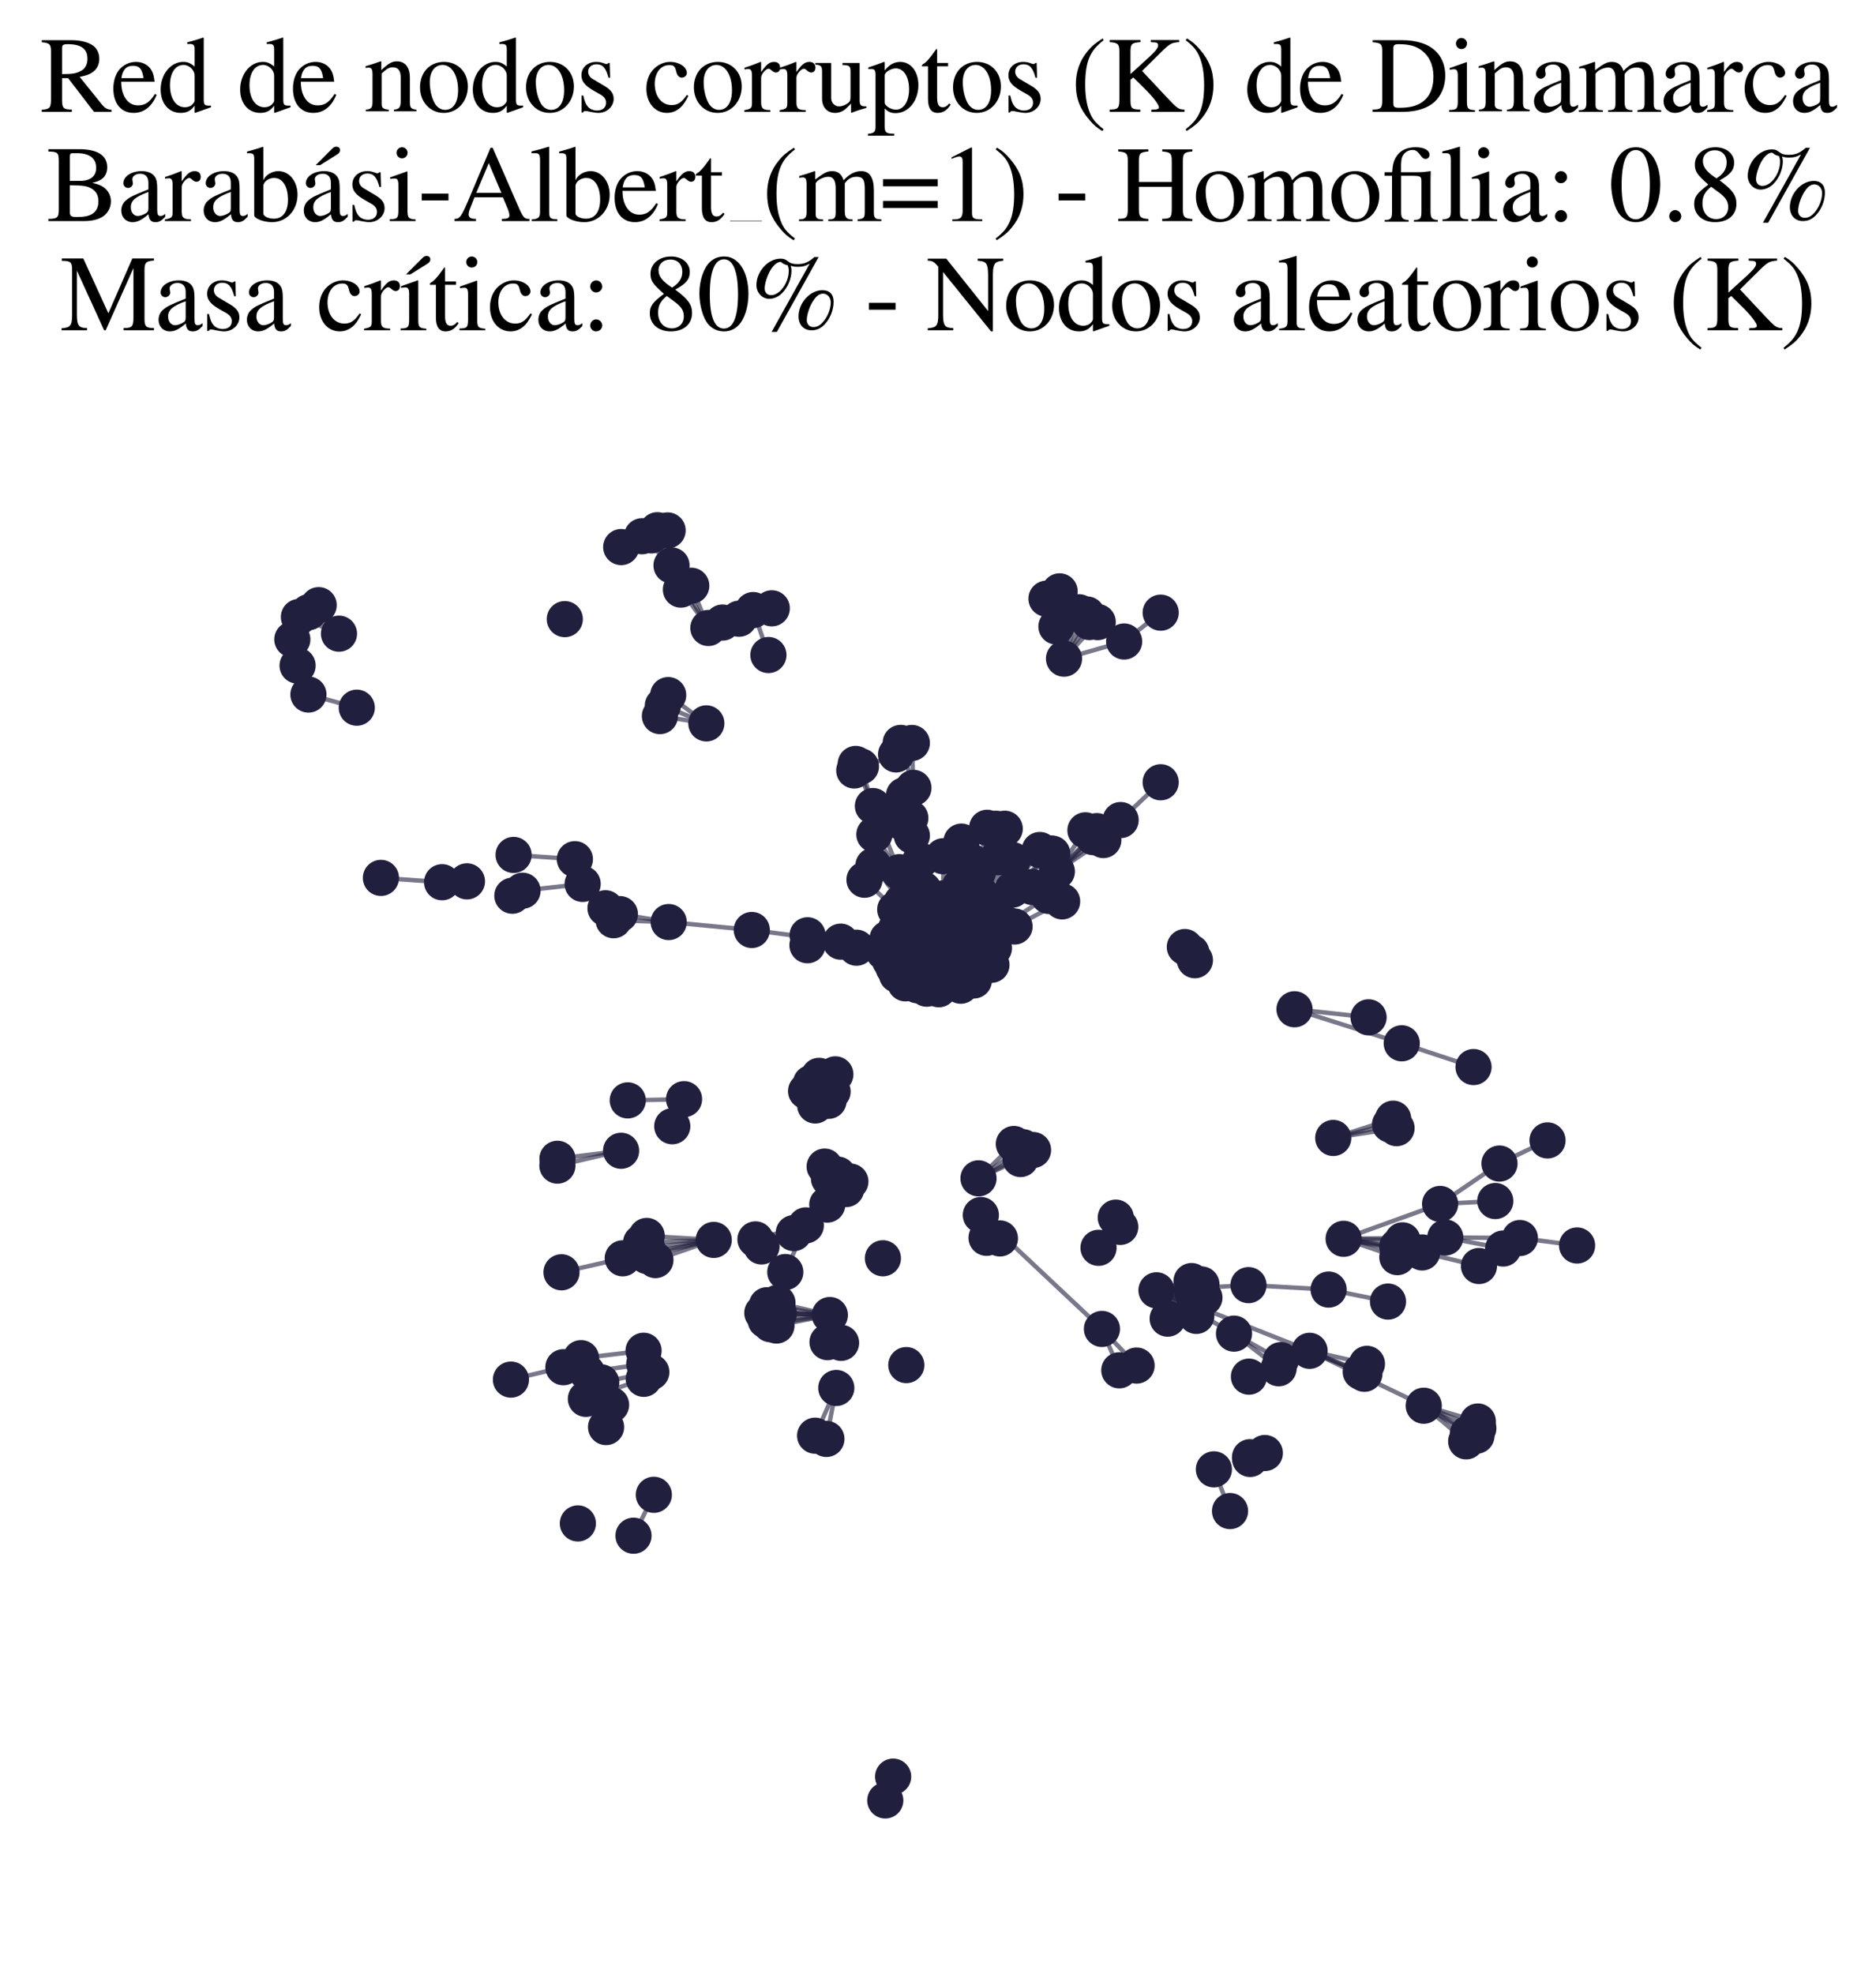 <?xml version="1.0" encoding="utf-8" standalone="no"?>
<!DOCTYPE svg PUBLIC "-//W3C//DTD SVG 1.1//EN"
  "http://www.w3.org/Graphics/SVG/1.1/DTD/svg11.dtd">
<svg xmlns:xlink="http://www.w3.org/1999/xlink" width="169.215pt" height="177.988pt" viewBox="0 0 169.215 177.988" xmlns="http://www.w3.org/2000/svg" version="1.1">
 <defs>
  <style type="text/css">*{stroke-linejoin: round; stroke-linecap: butt}</style>
 </defs>
 <g id="figure_1">
  <g id="patch_1">
   <path d="M 0 177.988 
L 169.215 177.988 
L 169.215 -0 
L 0 -0 
z
" style="fill: #ffffff"/>
  </g>
  <g id="axes_1">
   <g id="LineCollection_1">
    <path d="M 104.314 116.36 
L 118.124 121.816 
" clip-path="url(#p5dbe723162)" style="fill: none; stroke: #201f3d; stroke-opacity: 0.6; stroke-width: 0.4"/>
    <path d="M 104.314 116.36 
L 107.498 116.39 
" clip-path="url(#p5dbe723162)" style="fill: none; stroke: #201f3d; stroke-opacity: 0.6; stroke-width: 0.4"/>
    <path d="M 104.314 116.36 
L 112.614 115.893 
" clip-path="url(#p5dbe723162)" style="fill: none; stroke: #201f3d; stroke-opacity: 0.6; stroke-width: 0.4"/>
    <path d="M 104.314 116.36 
L 111.307 120.267 
" clip-path="url(#p5dbe723162)" style="fill: none; stroke: #201f3d; stroke-opacity: 0.6; stroke-width: 0.4"/>
    <path d="M 104.314 116.36 
L 107.478 115.526 
" clip-path="url(#p5dbe723162)" style="fill: none; stroke: #201f3d; stroke-opacity: 0.6; stroke-width: 0.4"/>
    <path d="M 104.314 116.36 
L 107.78 117.339 
" clip-path="url(#p5dbe723162)" style="fill: none; stroke: #201f3d; stroke-opacity: 0.6; stroke-width: 0.4"/>
    <path d="M 104.314 116.36 
L 108.64 117.022 
" clip-path="url(#p5dbe723162)" style="fill: none; stroke: #201f3d; stroke-opacity: 0.6; stroke-width: 0.4"/>
    <path d="M 104.314 116.36 
L 108.369 115.828 
" clip-path="url(#p5dbe723162)" style="fill: none; stroke: #201f3d; stroke-opacity: 0.6; stroke-width: 0.4"/>
    <path d="M 104.314 116.36 
L 107.824 117.991 
" clip-path="url(#p5dbe723162)" style="fill: none; stroke: #201f3d; stroke-opacity: 0.6; stroke-width: 0.4"/>
    <path d="M 104.314 116.36 
L 107.905 118.666 
" clip-path="url(#p5dbe723162)" style="fill: none; stroke: #201f3d; stroke-opacity: 0.6; stroke-width: 0.4"/>
    <path d="M 104.314 116.36 
L 105.324 118.916 
" clip-path="url(#p5dbe723162)" style="fill: none; stroke: #201f3d; stroke-opacity: 0.6; stroke-width: 0.4"/>
    <path d="M 123.069 123.888 
L 118.124 121.816 
" clip-path="url(#p5dbe723162)" style="fill: none; stroke: #201f3d; stroke-opacity: 0.6; stroke-width: 0.4"/>
    <path d="M 83.017 77.607 
L 82.392 71.052 
" clip-path="url(#p5dbe723162)" style="fill: none; stroke: #201f3d; stroke-opacity: 0.6; stroke-width: 0.4"/>
    <path d="M 83.017 77.607 
L 81.077 74.032 
" clip-path="url(#p5dbe723162)" style="fill: none; stroke: #201f3d; stroke-opacity: 0.6; stroke-width: 0.4"/>
    <path d="M 83.017 77.607 
L 82.111 73.771 
" clip-path="url(#p5dbe723162)" style="fill: none; stroke: #201f3d; stroke-opacity: 0.6; stroke-width: 0.4"/>
    <path d="M 116.765 91.016 
L 123.445 91.742 
" clip-path="url(#p5dbe723162)" style="fill: none; stroke: #201f3d; stroke-opacity: 0.6; stroke-width: 0.4"/>
    <path d="M 116.765 91.016 
L 126.438 94.085 
" clip-path="url(#p5dbe723162)" style="fill: none; stroke: #201f3d; stroke-opacity: 0.6; stroke-width: 0.4"/>
    <path d="M 63.896 56.631 
L 61.418 53.171 
" clip-path="url(#p5dbe723162)" style="fill: none; stroke: #201f3d; stroke-opacity: 0.6; stroke-width: 0.4"/>
    <path d="M 63.896 56.631 
L 62.352 52.823 
" clip-path="url(#p5dbe723162)" style="fill: none; stroke: #201f3d; stroke-opacity: 0.6; stroke-width: 0.4"/>
    <path d="M 63.896 56.631 
L 60.571 50.99 
" clip-path="url(#p5dbe723162)" style="fill: none; stroke: #201f3d; stroke-opacity: 0.6; stroke-width: 0.4"/>
    <path d="M 95.329 78.59 
L 99.52 75.756 
" clip-path="url(#p5dbe723162)" style="fill: none; stroke: #201f3d; stroke-opacity: 0.6; stroke-width: 0.4"/>
    <path d="M 95.329 78.59 
L 97.906 74.878 
" clip-path="url(#p5dbe723162)" style="fill: none; stroke: #201f3d; stroke-opacity: 0.6; stroke-width: 0.4"/>
    <path d="M 95.329 78.59 
L 101.081 73.952 
" clip-path="url(#p5dbe723162)" style="fill: none; stroke: #201f3d; stroke-opacity: 0.6; stroke-width: 0.4"/>
    <path d="M 95.329 78.59 
L 98.603 75.489 
" clip-path="url(#p5dbe723162)" style="fill: none; stroke: #201f3d; stroke-opacity: 0.6; stroke-width: 0.4"/>
    <path d="M 95.329 78.59 
L 98.932 74.95 
" clip-path="url(#p5dbe723162)" style="fill: none; stroke: #201f3d; stroke-opacity: 0.6; stroke-width: 0.4"/>
    <path d="M 93.119 79.99 
L 89.665 82.689 
" clip-path="url(#p5dbe723162)" style="fill: none; stroke: #201f3d; stroke-opacity: 0.6; stroke-width: 0.4"/>
    <path d="M 81.327 81.36 
L 78.784 78.064 
" clip-path="url(#p5dbe723162)" style="fill: none; stroke: #201f3d; stroke-opacity: 0.6; stroke-width: 0.4"/>
    <path d="M 58.05 121.811 
L 52.41 122.477 
" clip-path="url(#p5dbe723162)" style="fill: none; stroke: #201f3d; stroke-opacity: 0.6; stroke-width: 0.4"/>
    <path d="M 126.033 112.423 
L 121.195 111.715 
" clip-path="url(#p5dbe723162)" style="fill: none; stroke: #201f3d; stroke-opacity: 0.6; stroke-width: 0.4"/>
    <path d="M 77.655 69.114 
L 78.738 72.688 
" clip-path="url(#p5dbe723162)" style="fill: none; stroke: #201f3d; stroke-opacity: 0.6; stroke-width: 0.4"/>
    <path d="M 118.124 121.816 
L 123.298 122.991 
" clip-path="url(#p5dbe723162)" style="fill: none; stroke: #201f3d; stroke-opacity: 0.6; stroke-width: 0.4"/>
    <path d="M 118.124 121.816 
L 128.422 126.767 
" clip-path="url(#p5dbe723162)" style="fill: none; stroke: #201f3d; stroke-opacity: 0.6; stroke-width: 0.4"/>
    <path d="M 118.124 121.816 
L 122.739 123.708 
" clip-path="url(#p5dbe723162)" style="fill: none; stroke: #201f3d; stroke-opacity: 0.6; stroke-width: 0.4"/>
    <path d="M 82.248 75.35 
L 83.292 80.22 
" clip-path="url(#p5dbe723162)" style="fill: none; stroke: #201f3d; stroke-opacity: 0.6; stroke-width: 0.4"/>
    <path d="M 82.248 75.35 
L 81.543 71.722 
" clip-path="url(#p5dbe723162)" style="fill: none; stroke: #201f3d; stroke-opacity: 0.6; stroke-width: 0.4"/>
    <path d="M 133.301 128.192 
L 128.422 126.767 
" clip-path="url(#p5dbe723162)" style="fill: none; stroke: #201f3d; stroke-opacity: 0.6; stroke-width: 0.4"/>
    <path d="M 46.327 77.097 
L 51.854 77.481 
" clip-path="url(#p5dbe723162)" style="fill: none; stroke: #201f3d; stroke-opacity: 0.6; stroke-width: 0.4"/>
    <path d="M 82.392 71.052 
L 81.244 66.995 
" clip-path="url(#p5dbe723162)" style="fill: none; stroke: #201f3d; stroke-opacity: 0.6; stroke-width: 0.4"/>
    <path d="M 82.392 71.052 
L 82.248 67 
" clip-path="url(#p5dbe723162)" style="fill: none; stroke: #201f3d; stroke-opacity: 0.6; stroke-width: 0.4"/>
    <path d="M 111.307 120.267 
L 115.332 123.388 
" clip-path="url(#p5dbe723162)" style="fill: none; stroke: #201f3d; stroke-opacity: 0.6; stroke-width: 0.4"/>
    <path d="M 111.307 120.267 
L 115.531 122.655 
" clip-path="url(#p5dbe723162)" style="fill: none; stroke: #201f3d; stroke-opacity: 0.6; stroke-width: 0.4"/>
    <path d="M 64.38 111.815 
L 57.824 112.058 
" clip-path="url(#p5dbe723162)" style="fill: none; stroke: #201f3d; stroke-opacity: 0.6; stroke-width: 0.4"/>
    <path d="M 64.38 111.815 
L 59.119 113.633 
" clip-path="url(#p5dbe723162)" style="fill: none; stroke: #201f3d; stroke-opacity: 0.6; stroke-width: 0.4"/>
    <path d="M 64.38 111.815 
L 58.362 113.269 
" clip-path="url(#p5dbe723162)" style="fill: none; stroke: #201f3d; stroke-opacity: 0.6; stroke-width: 0.4"/>
    <path d="M 64.38 111.815 
L 58.381 112.543 
" clip-path="url(#p5dbe723162)" style="fill: none; stroke: #201f3d; stroke-opacity: 0.6; stroke-width: 0.4"/>
    <path d="M 64.38 111.815 
L 56.171 113.474 
" clip-path="url(#p5dbe723162)" style="fill: none; stroke: #201f3d; stroke-opacity: 0.6; stroke-width: 0.4"/>
    <path d="M 64.38 111.815 
L 58.335 111.456 
" clip-path="url(#p5dbe723162)" style="fill: none; stroke: #201f3d; stroke-opacity: 0.6; stroke-width: 0.4"/>
    <path d="M 77.254 85.463 
L 72.833 85.24 
" clip-path="url(#p5dbe723162)" style="fill: none; stroke: #201f3d; stroke-opacity: 0.6; stroke-width: 0.4"/>
    <path d="M 77.254 85.463 
L 72.843 84.343 
" clip-path="url(#p5dbe723162)" style="fill: none; stroke: #201f3d; stroke-opacity: 0.6; stroke-width: 0.4"/>
    <path d="M 57.915 48.357 
L 60.571 50.99 
" clip-path="url(#p5dbe723162)" style="fill: none; stroke: #201f3d; stroke-opacity: 0.6; stroke-width: 0.4"/>
    <path d="M 94.683 76.964 
L 91.307 80.234 
" clip-path="url(#p5dbe723162)" style="fill: none; stroke: #201f3d; stroke-opacity: 0.6; stroke-width: 0.4"/>
    <path d="M 68.143 111.769 
L 72.684 110.506 
" clip-path="url(#p5dbe723162)" style="fill: none; stroke: #201f3d; stroke-opacity: 0.6; stroke-width: 0.4"/>
    <path d="M 56.022 103.776 
L 50.283 104.498 
" clip-path="url(#p5dbe723162)" style="fill: none; stroke: #201f3d; stroke-opacity: 0.6; stroke-width: 0.4"/>
    <path d="M 56.022 103.776 
L 50.278 105.115 
" clip-path="url(#p5dbe723162)" style="fill: none; stroke: #201f3d; stroke-opacity: 0.6; stroke-width: 0.4"/>
    <path d="M 121.195 111.715 
L 130.364 111.597 
" clip-path="url(#p5dbe723162)" style="fill: none; stroke: #201f3d; stroke-opacity: 0.6; stroke-width: 0.4"/>
    <path d="M 121.195 111.715 
L 126.609 112.851 
" clip-path="url(#p5dbe723162)" style="fill: none; stroke: #201f3d; stroke-opacity: 0.6; stroke-width: 0.4"/>
    <path d="M 121.195 111.715 
L 126.51 111.853 
" clip-path="url(#p5dbe723162)" style="fill: none; stroke: #201f3d; stroke-opacity: 0.6; stroke-width: 0.4"/>
    <path d="M 121.195 111.715 
L 126.04 113.368 
" clip-path="url(#p5dbe723162)" style="fill: none; stroke: #201f3d; stroke-opacity: 0.6; stroke-width: 0.4"/>
    <path d="M 121.195 111.715 
L 129.897 108.57 
" clip-path="url(#p5dbe723162)" style="fill: none; stroke: #201f3d; stroke-opacity: 0.6; stroke-width: 0.4"/>
    <path d="M 121.195 111.715 
L 128.276 112.945 
" clip-path="url(#p5dbe723162)" style="fill: none; stroke: #201f3d; stroke-opacity: 0.6; stroke-width: 0.4"/>
    <path d="M 128.276 112.945 
L 133.403 114.168 
" clip-path="url(#p5dbe723162)" style="fill: none; stroke: #201f3d; stroke-opacity: 0.6; stroke-width: 0.4"/>
    <path d="M 69.311 59.07 
L 67.937 55.016 
" clip-path="url(#p5dbe723162)" style="fill: none; stroke: #201f3d; stroke-opacity: 0.6; stroke-width: 0.4"/>
    <path d="M 63.712 65.235 
L 60.271 62.684 
" clip-path="url(#p5dbe723162)" style="fill: none; stroke: #201f3d; stroke-opacity: 0.6; stroke-width: 0.4"/>
    <path d="M 63.712 65.235 
L 59.79 63.631 
" clip-path="url(#p5dbe723162)" style="fill: none; stroke: #201f3d; stroke-opacity: 0.6; stroke-width: 0.4"/>
    <path d="M 63.712 65.235 
L 59.525 64.576 
" clip-path="url(#p5dbe723162)" style="fill: none; stroke: #201f3d; stroke-opacity: 0.6; stroke-width: 0.4"/>
    <path d="M 56.171 113.474 
L 50.647 114.735 
" clip-path="url(#p5dbe723162)" style="fill: none; stroke: #201f3d; stroke-opacity: 0.6; stroke-width: 0.4"/>
    <path d="M 88.193 78.706 
L 89.857 74.738 
" clip-path="url(#p5dbe723162)" style="fill: none; stroke: #201f3d; stroke-opacity: 0.6; stroke-width: 0.4"/>
    <path d="M 88.193 78.706 
L 90.627 74.735 
" clip-path="url(#p5dbe723162)" style="fill: none; stroke: #201f3d; stroke-opacity: 0.6; stroke-width: 0.4"/>
    <path d="M 88.193 78.706 
L 89.04 74.65 
" clip-path="url(#p5dbe723162)" style="fill: none; stroke: #201f3d; stroke-opacity: 0.6; stroke-width: 0.4"/>
    <path d="M 61.702 99.122 
L 56.624 99.232 
" clip-path="url(#p5dbe723162)" style="fill: none; stroke: #201f3d; stroke-opacity: 0.6; stroke-width: 0.4"/>
    <path d="M 74.852 118.589 
L 70.037 119.536 
" clip-path="url(#p5dbe723162)" style="fill: none; stroke: #201f3d; stroke-opacity: 0.6; stroke-width: 0.4"/>
    <path d="M 74.852 118.589 
L 68.761 118.399 
" clip-path="url(#p5dbe723162)" style="fill: none; stroke: #201f3d; stroke-opacity: 0.6; stroke-width: 0.4"/>
    <path d="M 74.852 118.589 
L 70.26 118.449 
" clip-path="url(#p5dbe723162)" style="fill: none; stroke: #201f3d; stroke-opacity: 0.6; stroke-width: 0.4"/>
    <path d="M 74.852 118.589 
L 70.128 117.495 
" clip-path="url(#p5dbe723162)" style="fill: none; stroke: #201f3d; stroke-opacity: 0.6; stroke-width: 0.4"/>
    <path d="M 74.852 118.589 
L 69.501 119.417 
" clip-path="url(#p5dbe723162)" style="fill: none; stroke: #201f3d; stroke-opacity: 0.6; stroke-width: 0.4"/>
    <path d="M 74.852 118.589 
L 69.489 118.323 
" clip-path="url(#p5dbe723162)" style="fill: none; stroke: #201f3d; stroke-opacity: 0.6; stroke-width: 0.4"/>
    <path d="M 74.852 118.589 
L 69.18 117.704 
" clip-path="url(#p5dbe723162)" style="fill: none; stroke: #201f3d; stroke-opacity: 0.6; stroke-width: 0.4"/>
    <path d="M 74.852 118.589 
L 69.068 119.071 
" clip-path="url(#p5dbe723162)" style="fill: none; stroke: #201f3d; stroke-opacity: 0.6; stroke-width: 0.4"/>
    <path d="M 72.684 110.506 
L 68.688 112.402 
" clip-path="url(#p5dbe723162)" style="fill: none; stroke: #201f3d; stroke-opacity: 0.6; stroke-width: 0.4"/>
    <path d="M 72.684 110.506 
L 70.834 114.714 
" clip-path="url(#p5dbe723162)" style="fill: none; stroke: #201f3d; stroke-opacity: 0.6; stroke-width: 0.4"/>
    <path d="M 126.438 94.085 
L 132.913 96.226 
" clip-path="url(#p5dbe723162)" style="fill: none; stroke: #201f3d; stroke-opacity: 0.6; stroke-width: 0.4"/>
    <path d="M 95.974 59.398 
L 96.616 55.267 
" clip-path="url(#p5dbe723162)" style="fill: none; stroke: #201f3d; stroke-opacity: 0.6; stroke-width: 0.4"/>
    <path d="M 95.974 59.398 
L 99.015 56.098 
" clip-path="url(#p5dbe723162)" style="fill: none; stroke: #201f3d; stroke-opacity: 0.6; stroke-width: 0.4"/>
    <path d="M 95.974 59.398 
L 95.291 56.501 
" clip-path="url(#p5dbe723162)" style="fill: none; stroke: #201f3d; stroke-opacity: 0.6; stroke-width: 0.4"/>
    <path d="M 95.974 59.398 
L 98.254 56.092 
" clip-path="url(#p5dbe723162)" style="fill: none; stroke: #201f3d; stroke-opacity: 0.6; stroke-width: 0.4"/>
    <path d="M 95.974 59.398 
L 98.048 55.414 
" clip-path="url(#p5dbe723162)" style="fill: none; stroke: #201f3d; stroke-opacity: 0.6; stroke-width: 0.4"/>
    <path d="M 95.974 59.398 
L 101.397 57.85 
" clip-path="url(#p5dbe723162)" style="fill: none; stroke: #201f3d; stroke-opacity: 0.6; stroke-width: 0.4"/>
    <path d="M 95.974 59.398 
L 97.325 55.212 
" clip-path="url(#p5dbe723162)" style="fill: none; stroke: #201f3d; stroke-opacity: 0.6; stroke-width: 0.4"/>
    <path d="M 93.791 76.653 
L 91.307 80.234 
" clip-path="url(#p5dbe723162)" style="fill: none; stroke: #201f3d; stroke-opacity: 0.6; stroke-width: 0.4"/>
    <path d="M 91.513 83.551 
L 95.804 81.285 
" clip-path="url(#p5dbe723162)" style="fill: none; stroke: #201f3d; stroke-opacity: 0.6; stroke-width: 0.4"/>
    <path d="M 86.728 81.383 
L 87.591 77.69 
" clip-path="url(#p5dbe723162)" style="fill: none; stroke: #201f3d; stroke-opacity: 0.6; stroke-width: 0.4"/>
    <path d="M 27.852 55.203 
L 30.576 57.145 
" clip-path="url(#p5dbe723162)" style="fill: none; stroke: #201f3d; stroke-opacity: 0.6; stroke-width: 0.4"/>
    <path d="M 85.095 81.013 
L 85.08 77.216 
" clip-path="url(#p5dbe723162)" style="fill: none; stroke: #201f3d; stroke-opacity: 0.6; stroke-width: 0.4"/>
    <path d="M 109.493 132.506 
L 110.949 136.267 
" clip-path="url(#p5dbe723162)" style="fill: none; stroke: #201f3d; stroke-opacity: 0.6; stroke-width: 0.4"/>
    <path d="M 32.181 63.819 
L 27.82 62.634 
" clip-path="url(#p5dbe723162)" style="fill: none; stroke: #201f3d; stroke-opacity: 0.6; stroke-width: 0.4"/>
    <path d="M 94.579 80.792 
L 90.725 83.322 
" clip-path="url(#p5dbe723162)" style="fill: none; stroke: #201f3d; stroke-opacity: 0.6; stroke-width: 0.4"/>
    <path d="M 90.591 77.157 
L 88.383 81.254 
" clip-path="url(#p5dbe723162)" style="fill: none; stroke: #201f3d; stroke-opacity: 0.6; stroke-width: 0.4"/>
    <path d="M 125.38 101.408 
L 120.258 102.62 
" clip-path="url(#p5dbe723162)" style="fill: none; stroke: #201f3d; stroke-opacity: 0.6; stroke-width: 0.4"/>
    <path d="M 130.364 111.597 
L 137.094 111.645 
" clip-path="url(#p5dbe723162)" style="fill: none; stroke: #201f3d; stroke-opacity: 0.6; stroke-width: 0.4"/>
    <path d="M 130.364 111.597 
L 135.586 112.591 
" clip-path="url(#p5dbe723162)" style="fill: none; stroke: #201f3d; stroke-opacity: 0.6; stroke-width: 0.4"/>
    <path d="M 92.051 104.521 
L 88.261 106.262 
" clip-path="url(#p5dbe723162)" style="fill: none; stroke: #201f3d; stroke-opacity: 0.6; stroke-width: 0.4"/>
    <path d="M 58.067 124.343 
L 52.848 126.149 
" clip-path="url(#p5dbe723162)" style="fill: none; stroke: #201f3d; stroke-opacity: 0.6; stroke-width: 0.4"/>
    <path d="M 70.834 114.714 
L 69.453 117.766 
" clip-path="url(#p5dbe723162)" style="fill: none; stroke: #201f3d; stroke-opacity: 0.6; stroke-width: 0.4"/>
    <path d="M 95.578 53.329 
L 95.291 56.501 
" clip-path="url(#p5dbe723162)" style="fill: none; stroke: #201f3d; stroke-opacity: 0.6; stroke-width: 0.4"/>
    <path d="M 104.694 70.545 
L 101.081 73.952 
" clip-path="url(#p5dbe723162)" style="fill: none; stroke: #201f3d; stroke-opacity: 0.6; stroke-width: 0.4"/>
    <path d="M 120.258 102.62 
L 125.968 101.736 
" clip-path="url(#p5dbe723162)" style="fill: none; stroke: #201f3d; stroke-opacity: 0.6; stroke-width: 0.4"/>
    <path d="M 120.258 102.62 
L 125.66 100.883 
" clip-path="url(#p5dbe723162)" style="fill: none; stroke: #201f3d; stroke-opacity: 0.6; stroke-width: 0.4"/>
    <path d="M 92.275 103.453 
L 88.261 106.262 
" clip-path="url(#p5dbe723162)" style="fill: none; stroke: #201f3d; stroke-opacity: 0.6; stroke-width: 0.4"/>
    <path d="M 102.52 123.146 
L 99.396 119.843 
" clip-path="url(#p5dbe723162)" style="fill: none; stroke: #201f3d; stroke-opacity: 0.6; stroke-width: 0.4"/>
    <path d="M 101.397 57.85 
L 104.694 55.249 
" clip-path="url(#p5dbe723162)" style="fill: none; stroke: #201f3d; stroke-opacity: 0.6; stroke-width: 0.4"/>
    <path d="M 125.198 117.376 
L 119.843 116.293 
" clip-path="url(#p5dbe723162)" style="fill: none; stroke: #201f3d; stroke-opacity: 0.6; stroke-width: 0.4"/>
    <path d="M 58.111 122.996 
L 52.938 123.754 
" clip-path="url(#p5dbe723162)" style="fill: none; stroke: #201f3d; stroke-opacity: 0.6; stroke-width: 0.4"/>
    <path d="M 86.596 79.898 
L 86.722 75.895 
" clip-path="url(#p5dbe723162)" style="fill: none; stroke: #201f3d; stroke-opacity: 0.6; stroke-width: 0.4"/>
    <path d="M 75.83 84.918 
L 67.812 83.866 
" clip-path="url(#p5dbe723162)" style="fill: none; stroke: #201f3d; stroke-opacity: 0.6; stroke-width: 0.4"/>
    <path d="M 91.307 80.234 
L 94.915 76.981 
" clip-path="url(#p5dbe723162)" style="fill: none; stroke: #201f3d; stroke-opacity: 0.6; stroke-width: 0.4"/>
    <path d="M 133.177 129.473 
L 128.422 126.767 
" clip-path="url(#p5dbe723162)" style="fill: none; stroke: #201f3d; stroke-opacity: 0.6; stroke-width: 0.4"/>
    <path d="M 52.555 79.71 
L 47.132 80.325 
" clip-path="url(#p5dbe723162)" style="fill: none; stroke: #201f3d; stroke-opacity: 0.6; stroke-width: 0.4"/>
    <path d="M 135.253 104.929 
L 129.897 108.57 
" clip-path="url(#p5dbe723162)" style="fill: none; stroke: #201f3d; stroke-opacity: 0.6; stroke-width: 0.4"/>
    <path d="M 135.253 104.929 
L 139.585 102.842 
" clip-path="url(#p5dbe723162)" style="fill: none; stroke: #201f3d; stroke-opacity: 0.6; stroke-width: 0.4"/>
    <path d="M 133.346 128.801 
L 128.422 126.767 
" clip-path="url(#p5dbe723162)" style="fill: none; stroke: #201f3d; stroke-opacity: 0.6; stroke-width: 0.4"/>
    <path d="M 88.511 80.669 
L 91.341 77.567 
" clip-path="url(#p5dbe723162)" style="fill: none; stroke: #201f3d; stroke-opacity: 0.6; stroke-width: 0.4"/>
    <path d="M 88.511 80.669 
L 90.044 77.307 
" clip-path="url(#p5dbe723162)" style="fill: none; stroke: #201f3d; stroke-opacity: 0.6; stroke-width: 0.4"/>
    <path d="M 79.853 162.361 
L 80.561 160.217 
" clip-path="url(#p5dbe723162)" style="fill: none; stroke: #201f3d; stroke-opacity: 0.6; stroke-width: 0.4"/>
    <path d="M 77.187 68.891 
L 78.738 72.688 
" clip-path="url(#p5dbe723162)" style="fill: none; stroke: #201f3d; stroke-opacity: 0.6; stroke-width: 0.4"/>
    <path d="M 75.432 125.166 
L 73.525 129.47 
" clip-path="url(#p5dbe723162)" style="fill: none; stroke: #201f3d; stroke-opacity: 0.6; stroke-width: 0.4"/>
    <path d="M 75.432 125.166 
L 74.542 129.762 
" clip-path="url(#p5dbe723162)" style="fill: none; stroke: #201f3d; stroke-opacity: 0.6; stroke-width: 0.4"/>
    <path d="M 39.877 79.558 
L 34.359 79.169 
" clip-path="url(#p5dbe723162)" style="fill: none; stroke: #201f3d; stroke-opacity: 0.6; stroke-width: 0.4"/>
    <path d="M 95.291 56.501 
L 94.393 53.99 
" clip-path="url(#p5dbe723162)" style="fill: none; stroke: #201f3d; stroke-opacity: 0.6; stroke-width: 0.4"/>
    <path d="M 60.219 47.835 
L 60.571 50.99 
" clip-path="url(#p5dbe723162)" style="fill: none; stroke: #201f3d; stroke-opacity: 0.6; stroke-width: 0.4"/>
    <path d="M 67.812 83.866 
L 60.316 83.151 
" clip-path="url(#p5dbe723162)" style="fill: none; stroke: #201f3d; stroke-opacity: 0.6; stroke-width: 0.4"/>
    <path d="M 77.976 79.334 
L 80.749 82.02 
" clip-path="url(#p5dbe723162)" style="fill: none; stroke: #201f3d; stroke-opacity: 0.6; stroke-width: 0.4"/>
    <path d="M 81.125 78.649 
L 78.738 72.688 
" clip-path="url(#p5dbe723162)" style="fill: none; stroke: #201f3d; stroke-opacity: 0.6; stroke-width: 0.4"/>
    <path d="M 81.125 78.649 
L 78.87 75.25 
" clip-path="url(#p5dbe723162)" style="fill: none; stroke: #201f3d; stroke-opacity: 0.6; stroke-width: 0.4"/>
    <path d="M 88.261 106.262 
L 91.451 103.162 
" clip-path="url(#p5dbe723162)" style="fill: none; stroke: #201f3d; stroke-opacity: 0.6; stroke-width: 0.4"/>
    <path d="M 88.261 106.262 
L 93.181 103.709 
" clip-path="url(#p5dbe723162)" style="fill: none; stroke: #201f3d; stroke-opacity: 0.6; stroke-width: 0.4"/>
    <path d="M 137.094 111.645 
L 142.252 112.317 
" clip-path="url(#p5dbe723162)" style="fill: none; stroke: #201f3d; stroke-opacity: 0.6; stroke-width: 0.4"/>
    <path d="M 88.472 109.573 
L 99.396 119.843 
" clip-path="url(#p5dbe723162)" style="fill: none; stroke: #201f3d; stroke-opacity: 0.6; stroke-width: 0.4"/>
    <path d="M 88.472 109.573 
L 88.987 111.624 
" clip-path="url(#p5dbe723162)" style="fill: none; stroke: #201f3d; stroke-opacity: 0.6; stroke-width: 0.4"/>
    <path d="M 88.472 109.573 
L 90.192 111.681 
" clip-path="url(#p5dbe723162)" style="fill: none; stroke: #201f3d; stroke-opacity: 0.6; stroke-width: 0.4"/>
    <path d="M 57.143 138.49 
L 58.975 134.8 
" clip-path="url(#p5dbe723162)" style="fill: none; stroke: #201f3d; stroke-opacity: 0.6; stroke-width: 0.4"/>
    <path d="M 100.962 123.574 
L 99.396 119.843 
" clip-path="url(#p5dbe723162)" style="fill: none; stroke: #201f3d; stroke-opacity: 0.6; stroke-width: 0.4"/>
    <path d="M 74.619 108.629 
L 71.597 111.199 
" clip-path="url(#p5dbe723162)" style="fill: none; stroke: #201f3d; stroke-opacity: 0.6; stroke-width: 0.4"/>
    <path d="M 132.25 129.98 
L 128.422 126.767 
" clip-path="url(#p5dbe723162)" style="fill: none; stroke: #201f3d; stroke-opacity: 0.6; stroke-width: 0.4"/>
    <path d="M 54.233 124.661 
L 58.748 123.735 
" clip-path="url(#p5dbe723162)" style="fill: none; stroke: #201f3d; stroke-opacity: 0.6; stroke-width: 0.4"/>
    <path d="M 60.316 83.151 
L 55.914 82.434 
" clip-path="url(#p5dbe723162)" style="fill: none; stroke: #201f3d; stroke-opacity: 0.6; stroke-width: 0.4"/>
    <path d="M 60.316 83.151 
L 55.347 82.986 
" clip-path="url(#p5dbe723162)" style="fill: none; stroke: #201f3d; stroke-opacity: 0.6; stroke-width: 0.4"/>
    <path d="M 129.897 108.57 
L 134.875 108.309 
" clip-path="url(#p5dbe723162)" style="fill: none; stroke: #201f3d; stroke-opacity: 0.6; stroke-width: 0.4"/>
    <path d="M 30.576 57.145 
L 26.963 55.64 
" clip-path="url(#p5dbe723162)" style="fill: none; stroke: #201f3d; stroke-opacity: 0.6; stroke-width: 0.4"/>
    <path d="M 30.576 57.145 
L 28.744 54.573 
" clip-path="url(#p5dbe723162)" style="fill: none; stroke: #201f3d; stroke-opacity: 0.6; stroke-width: 0.4"/>
    <path d="M 128.422 126.767 
L 132.404 129.278 
" clip-path="url(#p5dbe723162)" style="fill: none; stroke: #201f3d; stroke-opacity: 0.6; stroke-width: 0.4"/>
    <path d="M 58.762 48.282 
L 60.571 50.99 
" clip-path="url(#p5dbe723162)" style="fill: none; stroke: #201f3d; stroke-opacity: 0.6; stroke-width: 0.4"/>
    <path d="M 50.817 123.294 
L 46.087 124.413 
" clip-path="url(#p5dbe723162)" style="fill: none; stroke: #201f3d; stroke-opacity: 0.6; stroke-width: 0.4"/>
    <path d="M 77.054 69.481 
L 80.826 68.035 
" clip-path="url(#p5dbe723162)" style="fill: none; stroke: #201f3d; stroke-opacity: 0.6; stroke-width: 0.4"/>
    <path d="M 59.297 47.815 
L 60.571 50.99 
" clip-path="url(#p5dbe723162)" style="fill: none; stroke: #201f3d; stroke-opacity: 0.6; stroke-width: 0.4"/>
    <path d="M 112.614 115.893 
L 119.843 116.293 
" clip-path="url(#p5dbe723162)" style="fill: none; stroke: #201f3d; stroke-opacity: 0.6; stroke-width: 0.4"/>
   </g>
   <g id="PathCollection_1">
    <defs>
     <path id="mbd72d70216" d="M 0 1.581 
C 0.419 1.581 0.822 1.415 1.118 1.118 
C 1.415 0.822 1.581 0.419 1.581 0 
C 1.581 -0.419 1.415 -0.822 1.118 -1.118 
C 0.822 -1.415 0.419 -1.581 0 -1.581 
C -0.419 -1.581 -0.822 -1.415 -1.118 -1.118 
C -1.415 -0.822 -1.581 -0.419 -1.581 0 
C -1.581 0.419 -1.415 0.822 -1.118 1.118 
C -0.822 1.415 -0.419 1.581 0 1.581 
z
" style="stroke: #201f3d; stroke-width: 0.1"/>
    </defs>
    <g clip-path="url(#p5dbe723162)">
     <use xlink:href="#mbd72d70216" x="133.177" y="129.473" style="fill: #201f3d; stroke: #201f3d; stroke-width: 0.1"/>
     <use xlink:href="#mbd72d70216" x="89.857" y="74.738" style="fill: #201f3d; stroke: #201f3d; stroke-width: 0.1"/>
     <use xlink:href="#mbd72d70216" x="55.12" y="126.689" style="fill: #201f3d; stroke: #201f3d; stroke-width: 0.1"/>
     <use xlink:href="#mbd72d70216" x="132.404" y="129.278" style="fill: #201f3d; stroke: #201f3d; stroke-width: 0.1"/>
     <use xlink:href="#mbd72d70216" x="96.616" y="55.267" style="fill: #201f3d; stroke: #201f3d; stroke-width: 0.1"/>
     <use xlink:href="#mbd72d70216" x="58.05" y="121.811" style="fill: #201f3d; stroke: #201f3d; stroke-width: 0.1"/>
     <use xlink:href="#mbd72d70216" x="89.665" y="82.689" style="fill: #201f3d; stroke: #201f3d; stroke-width: 0.1"/>
     <use xlink:href="#mbd72d70216" x="108.64" y="117.022" style="fill: #201f3d; stroke: #201f3d; stroke-width: 0.1"/>
     <use xlink:href="#mbd72d70216" x="74.643" y="121.034" style="fill: #201f3d; stroke: #201f3d; stroke-width: 0.1"/>
     <use xlink:href="#mbd72d70216" x="88.206" y="84.861" style="fill: #201f3d; stroke: #201f3d; stroke-width: 0.1"/>
     <use xlink:href="#mbd72d70216" x="82.505" y="84.584" style="fill: #201f3d; stroke: #201f3d; stroke-width: 0.1"/>
     <use xlink:href="#mbd72d70216" x="77.054" y="69.481" style="fill: #201f3d; stroke: #201f3d; stroke-width: 0.1"/>
     <use xlink:href="#mbd72d70216" x="80.903" y="87.895" style="fill: #201f3d; stroke: #201f3d; stroke-width: 0.1"/>
     <use xlink:href="#mbd72d70216" x="83.56" y="82.368" style="fill: #201f3d; stroke: #201f3d; stroke-width: 0.1"/>
     <use xlink:href="#mbd72d70216" x="70.834" y="114.714" style="fill: #201f3d; stroke: #201f3d; stroke-width: 0.1"/>
     <use xlink:href="#mbd72d70216" x="50.283" y="104.498" style="fill: #201f3d; stroke: #201f3d; stroke-width: 0.1"/>
     <use xlink:href="#mbd72d70216" x="68.143" y="111.769" style="fill: #201f3d; stroke: #201f3d; stroke-width: 0.1"/>
     <use xlink:href="#mbd72d70216" x="81.077" y="74.032" style="fill: #201f3d; stroke: #201f3d; stroke-width: 0.1"/>
     <use xlink:href="#mbd72d70216" x="107.478" y="115.526" style="fill: #201f3d; stroke: #201f3d; stroke-width: 0.1"/>
     <use xlink:href="#mbd72d70216" x="58.362" y="113.269" style="fill: #201f3d; stroke: #201f3d; stroke-width: 0.1"/>
     <use xlink:href="#mbd72d70216" x="83.127" y="83.453" style="fill: #201f3d; stroke: #201f3d; stroke-width: 0.1"/>
     <use xlink:href="#mbd72d70216" x="133.301" y="128.192" style="fill: #201f3d; stroke: #201f3d; stroke-width: 0.1"/>
     <use xlink:href="#mbd72d70216" x="105.324" y="118.916" style="fill: #201f3d; stroke: #201f3d; stroke-width: 0.1"/>
     <use xlink:href="#mbd72d70216" x="59.119" y="113.633" style="fill: #201f3d; stroke: #201f3d; stroke-width: 0.1"/>
     <use xlink:href="#mbd72d70216" x="75.1" y="98.44" style="fill: #201f3d; stroke: #201f3d; stroke-width: 0.1"/>
     <use xlink:href="#mbd72d70216" x="60.571" y="50.99" style="fill: #201f3d; stroke: #201f3d; stroke-width: 0.1"/>
     <use xlink:href="#mbd72d70216" x="121.195" y="111.715" style="fill: #201f3d; stroke: #201f3d; stroke-width: 0.1"/>
     <use xlink:href="#mbd72d70216" x="69.501" y="119.417" style="fill: #201f3d; stroke: #201f3d; stroke-width: 0.1"/>
     <use xlink:href="#mbd72d70216" x="70.128" y="117.495" style="fill: #201f3d; stroke: #201f3d; stroke-width: 0.1"/>
     <use xlink:href="#mbd72d70216" x="125.968" y="101.736" style="fill: #201f3d; stroke: #201f3d; stroke-width: 0.1"/>
     <use xlink:href="#mbd72d70216" x="88.464" y="87.028" style="fill: #201f3d; stroke: #201f3d; stroke-width: 0.1"/>
     <use xlink:href="#mbd72d70216" x="81.543" y="71.722" style="fill: #201f3d; stroke: #201f3d; stroke-width: 0.1"/>
     <use xlink:href="#mbd72d70216" x="125.198" y="117.376" style="fill: #201f3d; stroke: #201f3d; stroke-width: 0.1"/>
     <use xlink:href="#mbd72d70216" x="99.396" y="119.843" style="fill: #201f3d; stroke: #201f3d; stroke-width: 0.1"/>
     <use xlink:href="#mbd72d70216" x="126.04" y="113.368" style="fill: #201f3d; stroke: #201f3d; stroke-width: 0.1"/>
     <use xlink:href="#mbd72d70216" x="69.311" y="59.07" style="fill: #201f3d; stroke: #201f3d; stroke-width: 0.1"/>
     <use xlink:href="#mbd72d70216" x="72.708" y="98.399" style="fill: #201f3d; stroke: #201f3d; stroke-width: 0.1"/>
     <use xlink:href="#mbd72d70216" x="90.591" y="77.157" style="fill: #201f3d; stroke: #201f3d; stroke-width: 0.1"/>
     <use xlink:href="#mbd72d70216" x="133.346" y="128.801" style="fill: #201f3d; stroke: #201f3d; stroke-width: 0.1"/>
     <use xlink:href="#mbd72d70216" x="106.873" y="85.403" style="fill: #201f3d; stroke: #201f3d; stroke-width: 0.1"/>
     <use xlink:href="#mbd72d70216" x="50.647" y="114.735" style="fill: #201f3d; stroke: #201f3d; stroke-width: 0.1"/>
     <use xlink:href="#mbd72d70216" x="46.327" y="77.097" style="fill: #201f3d; stroke: #201f3d; stroke-width: 0.1"/>
     <use xlink:href="#mbd72d70216" x="135.586" y="112.591" style="fill: #201f3d; stroke: #201f3d; stroke-width: 0.1"/>
     <use xlink:href="#mbd72d70216" x="109.493" y="132.506" style="fill: #201f3d; stroke: #201f3d; stroke-width: 0.1"/>
     <use xlink:href="#mbd72d70216" x="88.472" y="109.573" style="fill: #201f3d; stroke: #201f3d; stroke-width: 0.1"/>
     <use xlink:href="#mbd72d70216" x="58.067" y="124.343" style="fill: #201f3d; stroke: #201f3d; stroke-width: 0.1"/>
     <use xlink:href="#mbd72d70216" x="47.132" y="80.325" style="fill: #201f3d; stroke: #201f3d; stroke-width: 0.1"/>
     <use xlink:href="#mbd72d70216" x="112.753" y="131.408" style="fill: #201f3d; stroke: #201f3d; stroke-width: 0.1"/>
     <use xlink:href="#mbd72d70216" x="78.784" y="78.064" style="fill: #201f3d; stroke: #201f3d; stroke-width: 0.1"/>
     <use xlink:href="#mbd72d70216" x="75.432" y="125.166" style="fill: #201f3d; stroke: #201f3d; stroke-width: 0.1"/>
     <use xlink:href="#mbd72d70216" x="52.938" y="123.754" style="fill: #201f3d; stroke: #201f3d; stroke-width: 0.1"/>
     <use xlink:href="#mbd72d70216" x="73.88" y="97.02" style="fill: #201f3d; stroke: #201f3d; stroke-width: 0.1"/>
     <use xlink:href="#mbd72d70216" x="46.087" y="124.413" style="fill: #201f3d; stroke: #201f3d; stroke-width: 0.1"/>
     <use xlink:href="#mbd72d70216" x="93.791" y="76.653" style="fill: #201f3d; stroke: #201f3d; stroke-width: 0.1"/>
     <use xlink:href="#mbd72d70216" x="86.658" y="88.89" style="fill: #201f3d; stroke: #201f3d; stroke-width: 0.1"/>
     <use xlink:href="#mbd72d70216" x="75.83" y="84.918" style="fill: #201f3d; stroke: #201f3d; stroke-width: 0.1"/>
     <use xlink:href="#mbd72d70216" x="89.429" y="87.005" style="fill: #201f3d; stroke: #201f3d; stroke-width: 0.1"/>
     <use xlink:href="#mbd72d70216" x="94.393" y="53.99" style="fill: #201f3d; stroke: #201f3d; stroke-width: 0.1"/>
     <use xlink:href="#mbd72d70216" x="77.976" y="79.334" style="fill: #201f3d; stroke: #201f3d; stroke-width: 0.1"/>
     <use xlink:href="#mbd72d70216" x="69.453" y="117.766" style="fill: #201f3d; stroke: #201f3d; stroke-width: 0.1"/>
     <use xlink:href="#mbd72d70216" x="50.945" y="55.833" style="fill: #201f3d; stroke: #201f3d; stroke-width: 0.1"/>
     <use xlink:href="#mbd72d70216" x="132.25" y="129.98" style="fill: #201f3d; stroke: #201f3d; stroke-width: 0.1"/>
     <use xlink:href="#mbd72d70216" x="85.391" y="88.721" style="fill: #201f3d; stroke: #201f3d; stroke-width: 0.1"/>
     <use xlink:href="#mbd72d70216" x="84.675" y="89.211" style="fill: #201f3d; stroke: #201f3d; stroke-width: 0.1"/>
     <use xlink:href="#mbd72d70216" x="87.925" y="87.615" style="fill: #201f3d; stroke: #201f3d; stroke-width: 0.1"/>
     <use xlink:href="#mbd72d70216" x="56.022" y="103.776" style="fill: #201f3d; stroke: #201f3d; stroke-width: 0.1"/>
     <use xlink:href="#mbd72d70216" x="81.673" y="88.678" style="fill: #201f3d; stroke: #201f3d; stroke-width: 0.1"/>
     <use xlink:href="#mbd72d70216" x="114.089" y="131.033" style="fill: #201f3d; stroke: #201f3d; stroke-width: 0.1"/>
     <use xlink:href="#mbd72d70216" x="95.578" y="53.329" style="fill: #201f3d; stroke: #201f3d; stroke-width: 0.1"/>
     <use xlink:href="#mbd72d70216" x="74.866" y="97.542" style="fill: #201f3d; stroke: #201f3d; stroke-width: 0.1"/>
     <use xlink:href="#mbd72d70216" x="104.694" y="70.545" style="fill: #201f3d; stroke: #201f3d; stroke-width: 0.1"/>
     <use xlink:href="#mbd72d70216" x="69.068" y="119.071" style="fill: #201f3d; stroke: #201f3d; stroke-width: 0.1"/>
     <use xlink:href="#mbd72d70216" x="86.596" y="79.898" style="fill: #201f3d; stroke: #201f3d; stroke-width: 0.1"/>
     <use xlink:href="#mbd72d70216" x="60.638" y="101.564" style="fill: #201f3d; stroke: #201f3d; stroke-width: 0.1"/>
     <use xlink:href="#mbd72d70216" x="104.314" y="116.36" style="fill: #201f3d; stroke: #201f3d; stroke-width: 0.1"/>
     <use xlink:href="#mbd72d70216" x="111.307" y="120.267" style="fill: #201f3d; stroke: #201f3d; stroke-width: 0.1"/>
     <use xlink:href="#mbd72d70216" x="58.975" y="134.8" style="fill: #201f3d; stroke: #201f3d; stroke-width: 0.1"/>
     <use xlink:href="#mbd72d70216" x="101.045" y="110.643" style="fill: #201f3d; stroke: #201f3d; stroke-width: 0.1"/>
     <use xlink:href="#mbd72d70216" x="74.619" y="108.629" style="fill: #201f3d; stroke: #201f3d; stroke-width: 0.1"/>
     <use xlink:href="#mbd72d70216" x="80.826" y="68.035" style="fill: #201f3d; stroke: #201f3d; stroke-width: 0.1"/>
     <use xlink:href="#mbd72d70216" x="82.248" y="67" style="fill: #201f3d; stroke: #201f3d; stroke-width: 0.1"/>
     <use xlink:href="#mbd72d70216" x="98.048" y="55.414" style="fill: #201f3d; stroke: #201f3d; stroke-width: 0.1"/>
     <use xlink:href="#mbd72d70216" x="98.603" y="75.489" style="fill: #201f3d; stroke: #201f3d; stroke-width: 0.1"/>
     <use xlink:href="#mbd72d70216" x="88.383" y="81.254" style="fill: #201f3d; stroke: #201f3d; stroke-width: 0.1"/>
     <use xlink:href="#mbd72d70216" x="79.853" y="162.361" style="fill: #201f3d; stroke: #201f3d; stroke-width: 0.1"/>
     <use xlink:href="#mbd72d70216" x="61.418" y="53.171" style="fill: #201f3d; stroke: #201f3d; stroke-width: 0.1"/>
     <use xlink:href="#mbd72d70216" x="68.761" y="118.399" style="fill: #201f3d; stroke: #201f3d; stroke-width: 0.1"/>
     <use xlink:href="#mbd72d70216" x="97.325" y="55.212" style="fill: #201f3d; stroke: #201f3d; stroke-width: 0.1"/>
     <use xlink:href="#mbd72d70216" x="82.111" y="73.771" style="fill: #201f3d; stroke: #201f3d; stroke-width: 0.1"/>
     <use xlink:href="#mbd72d70216" x="60.219" y="47.835" style="fill: #201f3d; stroke: #201f3d; stroke-width: 0.1"/>
     <use xlink:href="#mbd72d70216" x="85.08" y="77.216" style="fill: #201f3d; stroke: #201f3d; stroke-width: 0.1"/>
     <use xlink:href="#mbd72d70216" x="86.728" y="81.383" style="fill: #201f3d; stroke: #201f3d; stroke-width: 0.1"/>
     <use xlink:href="#mbd72d70216" x="128.422" y="126.767" style="fill: #201f3d; stroke: #201f3d; stroke-width: 0.1"/>
     <use xlink:href="#mbd72d70216" x="66.665" y="55.796" style="fill: #201f3d; stroke: #201f3d; stroke-width: 0.1"/>
     <use xlink:href="#mbd72d70216" x="75.864" y="121.097" style="fill: #201f3d; stroke: #201f3d; stroke-width: 0.1"/>
     <use xlink:href="#mbd72d70216" x="57.824" y="112.058" style="fill: #201f3d; stroke: #201f3d; stroke-width: 0.1"/>
     <use xlink:href="#mbd72d70216" x="58.762" y="48.282" style="fill: #201f3d; stroke: #201f3d; stroke-width: 0.1"/>
     <use xlink:href="#mbd72d70216" x="90.192" y="111.681" style="fill: #201f3d; stroke: #201f3d; stroke-width: 0.1"/>
     <use xlink:href="#mbd72d70216" x="99.52" y="75.756" style="fill: #201f3d; stroke: #201f3d; stroke-width: 0.1"/>
     <use xlink:href="#mbd72d70216" x="26.963" y="55.64" style="fill: #201f3d; stroke: #201f3d; stroke-width: 0.1"/>
     <use xlink:href="#mbd72d70216" x="26.369" y="57.661" style="fill: #201f3d; stroke: #201f3d; stroke-width: 0.1"/>
     <use xlink:href="#mbd72d70216" x="61.702" y="99.122" style="fill: #201f3d; stroke: #201f3d; stroke-width: 0.1"/>
     <use xlink:href="#mbd72d70216" x="52.555" y="79.71" style="fill: #201f3d; stroke: #201f3d; stroke-width: 0.1"/>
     <use xlink:href="#mbd72d70216" x="30.576" y="57.145" style="fill: #201f3d; stroke: #201f3d; stroke-width: 0.1"/>
     <use xlink:href="#mbd72d70216" x="72.833" y="85.24" style="fill: #201f3d; stroke: #201f3d; stroke-width: 0.1"/>
     <use xlink:href="#mbd72d70216" x="135.253" y="104.929" style="fill: #201f3d; stroke: #201f3d; stroke-width: 0.1"/>
     <use xlink:href="#mbd72d70216" x="126.609" y="112.851" style="fill: #201f3d; stroke: #201f3d; stroke-width: 0.1"/>
     <use xlink:href="#mbd72d70216" x="52.41" y="122.477" style="fill: #201f3d; stroke: #201f3d; stroke-width: 0.1"/>
     <use xlink:href="#mbd72d70216" x="63.712" y="65.235" style="fill: #201f3d; stroke: #201f3d; stroke-width: 0.1"/>
     <use xlink:href="#mbd72d70216" x="99.015" y="56.098" style="fill: #201f3d; stroke: #201f3d; stroke-width: 0.1"/>
     <use xlink:href="#mbd72d70216" x="81.227" y="84.392" style="fill: #201f3d; stroke: #201f3d; stroke-width: 0.1"/>
     <use xlink:href="#mbd72d70216" x="88.292" y="85.182" style="fill: #201f3d; stroke: #201f3d; stroke-width: 0.1"/>
     <use xlink:href="#mbd72d70216" x="88.294" y="86.224" style="fill: #201f3d; stroke: #201f3d; stroke-width: 0.1"/>
     <use xlink:href="#mbd72d70216" x="74.542" y="129.762" style="fill: #201f3d; stroke: #201f3d; stroke-width: 0.1"/>
     <use xlink:href="#mbd72d70216" x="98.932" y="74.95" style="fill: #201f3d; stroke: #201f3d; stroke-width: 0.1"/>
     <use xlink:href="#mbd72d70216" x="57.143" y="138.49" style="fill: #201f3d; stroke: #201f3d; stroke-width: 0.1"/>
     <use xlink:href="#mbd72d70216" x="59.525" y="64.576" style="fill: #201f3d; stroke: #201f3d; stroke-width: 0.1"/>
     <use xlink:href="#mbd72d70216" x="81.327" y="81.36" style="fill: #201f3d; stroke: #201f3d; stroke-width: 0.1"/>
     <use xlink:href="#mbd72d70216" x="123.298" y="122.991" style="fill: #201f3d; stroke: #201f3d; stroke-width: 0.1"/>
     <use xlink:href="#mbd72d70216" x="89.04" y="74.65" style="fill: #201f3d; stroke: #201f3d; stroke-width: 0.1"/>
     <use xlink:href="#mbd72d70216" x="56.033" y="49.334" style="fill: #201f3d; stroke: #201f3d; stroke-width: 0.1"/>
     <use xlink:href="#mbd72d70216" x="107.498" y="116.39" style="fill: #201f3d; stroke: #201f3d; stroke-width: 0.1"/>
     <use xlink:href="#mbd72d70216" x="100.643" y="109.805" style="fill: #201f3d; stroke: #201f3d; stroke-width: 0.1"/>
     <use xlink:href="#mbd72d70216" x="86.031" y="85.154" style="fill: #201f3d; stroke: #201f3d; stroke-width: 0.1"/>
     <use xlink:href="#mbd72d70216" x="91.513" y="83.551" style="fill: #201f3d; stroke: #201f3d; stroke-width: 0.1"/>
     <use xlink:href="#mbd72d70216" x="54.233" y="124.661" style="fill: #201f3d; stroke: #201f3d; stroke-width: 0.1"/>
     <use xlink:href="#mbd72d70216" x="74.775" y="106.285" style="fill: #201f3d; stroke: #201f3d; stroke-width: 0.1"/>
     <use xlink:href="#mbd72d70216" x="56.171" y="113.474" style="fill: #201f3d; stroke: #201f3d; stroke-width: 0.1"/>
     <use xlink:href="#mbd72d70216" x="58.111" y="122.996" style="fill: #201f3d; stroke: #201f3d; stroke-width: 0.1"/>
     <use xlink:href="#mbd72d70216" x="82.752" y="88.851" style="fill: #201f3d; stroke: #201f3d; stroke-width: 0.1"/>
     <use xlink:href="#mbd72d70216" x="63.896" y="56.631" style="fill: #201f3d; stroke: #201f3d; stroke-width: 0.1"/>
     <use xlink:href="#mbd72d70216" x="73.525" y="129.47" style="fill: #201f3d; stroke: #201f3d; stroke-width: 0.1"/>
     <use xlink:href="#mbd72d70216" x="27.82" y="62.634" style="fill: #201f3d; stroke: #201f3d; stroke-width: 0.1"/>
     <use xlink:href="#mbd72d70216" x="83.588" y="89.159" style="fill: #201f3d; stroke: #201f3d; stroke-width: 0.1"/>
     <use xlink:href="#mbd72d70216" x="107.462" y="85.902" style="fill: #201f3d; stroke: #201f3d; stroke-width: 0.1"/>
     <use xlink:href="#mbd72d70216" x="98.254" y="56.092" style="fill: #201f3d; stroke: #201f3d; stroke-width: 0.1"/>
     <use xlink:href="#mbd72d70216" x="67.937" y="55.016" style="fill: #201f3d; stroke: #201f3d; stroke-width: 0.1"/>
     <use xlink:href="#mbd72d70216" x="52.848" y="126.149" style="fill: #201f3d; stroke: #201f3d; stroke-width: 0.1"/>
     <use xlink:href="#mbd72d70216" x="95.329" y="78.59" style="fill: #201f3d; stroke: #201f3d; stroke-width: 0.1"/>
     <use xlink:href="#mbd72d70216" x="65.174" y="56.141" style="fill: #201f3d; stroke: #201f3d; stroke-width: 0.1"/>
     <use xlink:href="#mbd72d70216" x="90.627" y="74.735" style="fill: #201f3d; stroke: #201f3d; stroke-width: 0.1"/>
     <use xlink:href="#mbd72d70216" x="108.369" y="115.828" style="fill: #201f3d; stroke: #201f3d; stroke-width: 0.1"/>
     <use xlink:href="#mbd72d70216" x="54.667" y="128.692" style="fill: #201f3d; stroke: #201f3d; stroke-width: 0.1"/>
     <use xlink:href="#mbd72d70216" x="79.728" y="85.853" style="fill: #201f3d; stroke: #201f3d; stroke-width: 0.1"/>
     <use xlink:href="#mbd72d70216" x="76.323" y="107.229" style="fill: #201f3d; stroke: #201f3d; stroke-width: 0.1"/>
     <use xlink:href="#mbd72d70216" x="64.38" y="111.815" style="fill: #201f3d; stroke: #201f3d; stroke-width: 0.1"/>
     <use xlink:href="#mbd72d70216" x="58.335" y="111.456" style="fill: #201f3d; stroke: #201f3d; stroke-width: 0.1"/>
     <use xlink:href="#mbd72d70216" x="87.309" y="84.028" style="fill: #201f3d; stroke: #201f3d; stroke-width: 0.1"/>
     <use xlink:href="#mbd72d70216" x="85.095" y="81.013" style="fill: #201f3d; stroke: #201f3d; stroke-width: 0.1"/>
     <use xlink:href="#mbd72d70216" x="90.725" y="83.322" style="fill: #201f3d; stroke: #201f3d; stroke-width: 0.1"/>
     <use xlink:href="#mbd72d70216" x="87.297" y="86.04" style="fill: #201f3d; stroke: #201f3d; stroke-width: 0.1"/>
     <use xlink:href="#mbd72d70216" x="86.584" y="88.016" style="fill: #201f3d; stroke: #201f3d; stroke-width: 0.1"/>
     <use xlink:href="#mbd72d70216" x="85.704" y="82.838" style="fill: #201f3d; stroke: #201f3d; stroke-width: 0.1"/>
     <use xlink:href="#mbd72d70216" x="80.058" y="84.655" style="fill: #201f3d; stroke: #201f3d; stroke-width: 0.1"/>
     <use xlink:href="#mbd72d70216" x="115.332" y="123.388" style="fill: #201f3d; stroke: #201f3d; stroke-width: 0.1"/>
     <use xlink:href="#mbd72d70216" x="83.876" y="83.921" style="fill: #201f3d; stroke: #201f3d; stroke-width: 0.1"/>
     <use xlink:href="#mbd72d70216" x="55.914" y="82.434" style="fill: #201f3d; stroke: #201f3d; stroke-width: 0.1"/>
     <use xlink:href="#mbd72d70216" x="112.654" y="124.147" style="fill: #201f3d; stroke: #201f3d; stroke-width: 0.1"/>
     <use xlink:href="#mbd72d70216" x="80.749" y="82.02" style="fill: #201f3d; stroke: #201f3d; stroke-width: 0.1"/>
     <use xlink:href="#mbd72d70216" x="91.307" y="80.234" style="fill: #201f3d; stroke: #201f3d; stroke-width: 0.1"/>
     <use xlink:href="#mbd72d70216" x="120.258" y="102.62" style="fill: #201f3d; stroke: #201f3d; stroke-width: 0.1"/>
     <use xlink:href="#mbd72d70216" x="128.276" y="112.945" style="fill: #201f3d; stroke: #201f3d; stroke-width: 0.1"/>
     <use xlink:href="#mbd72d70216" x="112.614" y="115.893" style="fill: #201f3d; stroke: #201f3d; stroke-width: 0.1"/>
     <use xlink:href="#mbd72d70216" x="80.6" y="87.264" style="fill: #201f3d; stroke: #201f3d; stroke-width: 0.1"/>
     <use xlink:href="#mbd72d70216" x="27.852" y="55.203" style="fill: #201f3d; stroke: #201f3d; stroke-width: 0.1"/>
     <use xlink:href="#mbd72d70216" x="77.187" y="68.891" style="fill: #201f3d; stroke: #201f3d; stroke-width: 0.1"/>
     <use xlink:href="#mbd72d70216" x="54.617" y="81.909" style="fill: #201f3d; stroke: #201f3d; stroke-width: 0.1"/>
     <use xlink:href="#mbd72d70216" x="73.469" y="98.934" style="fill: #201f3d; stroke: #201f3d; stroke-width: 0.1"/>
     <use xlink:href="#mbd72d70216" x="59.79" y="63.631" style="fill: #201f3d; stroke: #201f3d; stroke-width: 0.1"/>
     <use xlink:href="#mbd72d70216" x="100.962" y="123.574" style="fill: #201f3d; stroke: #201f3d; stroke-width: 0.1"/>
     <use xlink:href="#mbd72d70216" x="116.765" y="91.016" style="fill: #201f3d; stroke: #201f3d; stroke-width: 0.1"/>
     <use xlink:href="#mbd72d70216" x="51.854" y="77.481" style="fill: #201f3d; stroke: #201f3d; stroke-width: 0.1"/>
     <use xlink:href="#mbd72d70216" x="87.604" y="83.195" style="fill: #201f3d; stroke: #201f3d; stroke-width: 0.1"/>
     <use xlink:href="#mbd72d70216" x="80.481" y="85.22" style="fill: #201f3d; stroke: #201f3d; stroke-width: 0.1"/>
     <use xlink:href="#mbd72d70216" x="69.614" y="54.858" style="fill: #201f3d; stroke: #201f3d; stroke-width: 0.1"/>
     <use xlink:href="#mbd72d70216" x="112.761" y="131.567" style="fill: #201f3d; stroke: #201f3d; stroke-width: 0.1"/>
     <use xlink:href="#mbd72d70216" x="89.54" y="84.83" style="fill: #201f3d; stroke: #201f3d; stroke-width: 0.1"/>
     <use xlink:href="#mbd72d70216" x="50.278" y="105.115" style="fill: #201f3d; stroke: #201f3d; stroke-width: 0.1"/>
     <use xlink:href="#mbd72d70216" x="73.533" y="99.691" style="fill: #201f3d; stroke: #201f3d; stroke-width: 0.1"/>
     <use xlink:href="#mbd72d70216" x="26.843" y="60.024" style="fill: #201f3d; stroke: #201f3d; stroke-width: 0.1"/>
     <use xlink:href="#mbd72d70216" x="125.38" y="101.408" style="fill: #201f3d; stroke: #201f3d; stroke-width: 0.1"/>
     <use xlink:href="#mbd72d70216" x="104.694" y="55.249" style="fill: #201f3d; stroke: #201f3d; stroke-width: 0.1"/>
     <use xlink:href="#mbd72d70216" x="32.181" y="63.819" style="fill: #201f3d; stroke: #201f3d; stroke-width: 0.1"/>
     <use xlink:href="#mbd72d70216" x="55.347" y="82.986" style="fill: #201f3d; stroke: #201f3d; stroke-width: 0.1"/>
     <use xlink:href="#mbd72d70216" x="80.849" y="86.049" style="fill: #201f3d; stroke: #201f3d; stroke-width: 0.1"/>
     <use xlink:href="#mbd72d70216" x="126.033" y="112.423" style="fill: #201f3d; stroke: #201f3d; stroke-width: 0.1"/>
     <use xlink:href="#mbd72d70216" x="75.348" y="96.884" style="fill: #201f3d; stroke: #201f3d; stroke-width: 0.1"/>
     <use xlink:href="#mbd72d70216" x="70.037" y="119.536" style="fill: #201f3d; stroke: #201f3d; stroke-width: 0.1"/>
     <use xlink:href="#mbd72d70216" x="125.66" y="100.883" style="fill: #201f3d; stroke: #201f3d; stroke-width: 0.1"/>
     <use xlink:href="#mbd72d70216" x="122.739" y="123.708" style="fill: #201f3d; stroke: #201f3d; stroke-width: 0.1"/>
     <use xlink:href="#mbd72d70216" x="130.364" y="111.597" style="fill: #201f3d; stroke: #201f3d; stroke-width: 0.1"/>
     <use xlink:href="#mbd72d70216" x="81.518" y="85.278" style="fill: #201f3d; stroke: #201f3d; stroke-width: 0.1"/>
     <use xlink:href="#mbd72d70216" x="80.295" y="86.653" style="fill: #201f3d; stroke: #201f3d; stroke-width: 0.1"/>
     <use xlink:href="#mbd72d70216" x="90.044" y="77.307" style="fill: #201f3d; stroke: #201f3d; stroke-width: 0.1"/>
     <use xlink:href="#mbd72d70216" x="46.215" y="80.775" style="fill: #201f3d; stroke: #201f3d; stroke-width: 0.1"/>
     <use xlink:href="#mbd72d70216" x="87.591" y="77.69" style="fill: #201f3d; stroke: #201f3d; stroke-width: 0.1"/>
     <use xlink:href="#mbd72d70216" x="133.403" y="114.168" style="fill: #201f3d; stroke: #201f3d; stroke-width: 0.1"/>
     <use xlink:href="#mbd72d70216" x="129.897" y="108.57" style="fill: #201f3d; stroke: #201f3d; stroke-width: 0.1"/>
     <use xlink:href="#mbd72d70216" x="79.637" y="113.471" style="fill: #201f3d; stroke: #201f3d; stroke-width: 0.1"/>
     <use xlink:href="#mbd72d70216" x="28.744" y="54.573" style="fill: #201f3d; stroke: #201f3d; stroke-width: 0.1"/>
     <use xlink:href="#mbd72d70216" x="72.843" y="84.343" style="fill: #201f3d; stroke: #201f3d; stroke-width: 0.1"/>
     <use xlink:href="#mbd72d70216" x="82.158" y="88.09" style="fill: #201f3d; stroke: #201f3d; stroke-width: 0.1"/>
     <use xlink:href="#mbd72d70216" x="81.125" y="78.649" style="fill: #201f3d; stroke: #201f3d; stroke-width: 0.1"/>
     <use xlink:href="#mbd72d70216" x="74.383" y="105.203" style="fill: #201f3d; stroke: #201f3d; stroke-width: 0.1"/>
     <use xlink:href="#mbd72d70216" x="86.722" y="75.895" style="fill: #201f3d; stroke: #201f3d; stroke-width: 0.1"/>
     <use xlink:href="#mbd72d70216" x="39.877" y="79.558" style="fill: #201f3d; stroke: #201f3d; stroke-width: 0.1"/>
     <use xlink:href="#mbd72d70216" x="83.236" y="87.409" style="fill: #201f3d; stroke: #201f3d; stroke-width: 0.1"/>
     <use xlink:href="#mbd72d70216" x="87.841" y="88.417" style="fill: #201f3d; stroke: #201f3d; stroke-width: 0.1"/>
     <use xlink:href="#mbd72d70216" x="73.15" y="97.673" style="fill: #201f3d; stroke: #201f3d; stroke-width: 0.1"/>
     <use xlink:href="#mbd72d70216" x="82.065" y="87.245" style="fill: #201f3d; stroke: #201f3d; stroke-width: 0.1"/>
     <use xlink:href="#mbd72d70216" x="101.081" y="73.952" style="fill: #201f3d; stroke: #201f3d; stroke-width: 0.1"/>
     <use xlink:href="#mbd72d70216" x="81.244" y="66.995" style="fill: #201f3d; stroke: #201f3d; stroke-width: 0.1"/>
     <use xlink:href="#mbd72d70216" x="82.67" y="82.762" style="fill: #201f3d; stroke: #201f3d; stroke-width: 0.1"/>
     <use xlink:href="#mbd72d70216" x="75.579" y="105.928" style="fill: #201f3d; stroke: #201f3d; stroke-width: 0.1"/>
     <use xlink:href="#mbd72d70216" x="94.579" y="80.792" style="fill: #201f3d; stroke: #201f3d; stroke-width: 0.1"/>
     <use xlink:href="#mbd72d70216" x="82.248" y="75.35" style="fill: #201f3d; stroke: #201f3d; stroke-width: 0.1"/>
     <use xlink:href="#mbd72d70216" x="134.875" y="108.309" style="fill: #201f3d; stroke: #201f3d; stroke-width: 0.1"/>
     <use xlink:href="#mbd72d70216" x="67.812" y="83.866" style="fill: #201f3d; stroke: #201f3d; stroke-width: 0.1"/>
     <use xlink:href="#mbd72d70216" x="93.119" y="79.99" style="fill: #201f3d; stroke: #201f3d; stroke-width: 0.1"/>
     <use xlink:href="#mbd72d70216" x="83.944" y="88.283" style="fill: #201f3d; stroke: #201f3d; stroke-width: 0.1"/>
     <use xlink:href="#mbd72d70216" x="82.089" y="83.978" style="fill: #201f3d; stroke: #201f3d; stroke-width: 0.1"/>
     <use xlink:href="#mbd72d70216" x="92.051" y="104.521" style="fill: #201f3d; stroke: #201f3d; stroke-width: 0.1"/>
     <use xlink:href="#mbd72d70216" x="85.077" y="84.119" style="fill: #201f3d; stroke: #201f3d; stroke-width: 0.1"/>
     <use xlink:href="#mbd72d70216" x="60.271" y="62.684" style="fill: #201f3d; stroke: #201f3d; stroke-width: 0.1"/>
     <use xlink:href="#mbd72d70216" x="107.78" y="86.59" style="fill: #201f3d; stroke: #201f3d; stroke-width: 0.1"/>
     <use xlink:href="#mbd72d70216" x="80.807" y="83.774" style="fill: #201f3d; stroke: #201f3d; stroke-width: 0.1"/>
     <use xlink:href="#mbd72d70216" x="76.704" y="106.553" style="fill: #201f3d; stroke: #201f3d; stroke-width: 0.1"/>
     <use xlink:href="#mbd72d70216" x="56.624" y="99.232" style="fill: #201f3d; stroke: #201f3d; stroke-width: 0.1"/>
     <use xlink:href="#mbd72d70216" x="88.193" y="78.706" style="fill: #201f3d; stroke: #201f3d; stroke-width: 0.1"/>
     <use xlink:href="#mbd72d70216" x="139.585" y="102.842" style="fill: #201f3d; stroke: #201f3d; stroke-width: 0.1"/>
     <use xlink:href="#mbd72d70216" x="62.352" y="52.823" style="fill: #201f3d; stroke: #201f3d; stroke-width: 0.1"/>
     <use xlink:href="#mbd72d70216" x="83.831" y="84.954" style="fill: #201f3d; stroke: #201f3d; stroke-width: 0.1"/>
     <use xlink:href="#mbd72d70216" x="74.736" y="99.271" style="fill: #201f3d; stroke: #201f3d; stroke-width: 0.1"/>
     <use xlink:href="#mbd72d70216" x="92.275" y="103.453" style="fill: #201f3d; stroke: #201f3d; stroke-width: 0.1"/>
     <use xlink:href="#mbd72d70216" x="72.684" y="110.506" style="fill: #201f3d; stroke: #201f3d; stroke-width: 0.1"/>
     <use xlink:href="#mbd72d70216" x="82.392" y="71.052" style="fill: #201f3d; stroke: #201f3d; stroke-width: 0.1"/>
     <use xlink:href="#mbd72d70216" x="68.688" y="112.402" style="fill: #201f3d; stroke: #201f3d; stroke-width: 0.1"/>
     <use xlink:href="#mbd72d70216" x="88.856" y="84.131" style="fill: #201f3d; stroke: #201f3d; stroke-width: 0.1"/>
     <use xlink:href="#mbd72d70216" x="107.78" y="117.339" style="fill: #201f3d; stroke: #201f3d; stroke-width: 0.1"/>
     <use xlink:href="#mbd72d70216" x="59.297" y="47.815" style="fill: #201f3d; stroke: #201f3d; stroke-width: 0.1"/>
     <use xlink:href="#mbd72d70216" x="101.397" y="57.85" style="fill: #201f3d; stroke: #201f3d; stroke-width: 0.1"/>
     <use xlink:href="#mbd72d70216" x="78.738" y="72.688" style="fill: #201f3d; stroke: #201f3d; stroke-width: 0.1"/>
     <use xlink:href="#mbd72d70216" x="77.254" y="85.463" style="fill: #201f3d; stroke: #201f3d; stroke-width: 0.1"/>
     <use xlink:href="#mbd72d70216" x="83.017" y="77.607" style="fill: #201f3d; stroke: #201f3d; stroke-width: 0.1"/>
     <use xlink:href="#mbd72d70216" x="60.316" y="83.151" style="fill: #201f3d; stroke: #201f3d; stroke-width: 0.1"/>
     <use xlink:href="#mbd72d70216" x="123.069" y="123.888" style="fill: #201f3d; stroke: #201f3d; stroke-width: 0.1"/>
     <use xlink:href="#mbd72d70216" x="81.749" y="123.103" style="fill: #201f3d; stroke: #201f3d; stroke-width: 0.1"/>
     <use xlink:href="#mbd72d70216" x="77.655" y="69.114" style="fill: #201f3d; stroke: #201f3d; stroke-width: 0.1"/>
     <use xlink:href="#mbd72d70216" x="102.52" y="123.146" style="fill: #201f3d; stroke: #201f3d; stroke-width: 0.1"/>
     <use xlink:href="#mbd72d70216" x="99.086" y="112.527" style="fill: #201f3d; stroke: #201f3d; stroke-width: 0.1"/>
     <use xlink:href="#mbd72d70216" x="74.852" y="118.589" style="fill: #201f3d; stroke: #201f3d; stroke-width: 0.1"/>
     <use xlink:href="#mbd72d70216" x="110.949" y="136.267" style="fill: #201f3d; stroke: #201f3d; stroke-width: 0.1"/>
     <use xlink:href="#mbd72d70216" x="132.913" y="96.226" style="fill: #201f3d; stroke: #201f3d; stroke-width: 0.1"/>
     <use xlink:href="#mbd72d70216" x="71.597" y="111.199" style="fill: #201f3d; stroke: #201f3d; stroke-width: 0.1"/>
     <use xlink:href="#mbd72d70216" x="126.51" y="111.853" style="fill: #201f3d; stroke: #201f3d; stroke-width: 0.1"/>
     <use xlink:href="#mbd72d70216" x="91.451" y="103.162" style="fill: #201f3d; stroke: #201f3d; stroke-width: 0.1"/>
     <use xlink:href="#mbd72d70216" x="123.445" y="91.742" style="fill: #201f3d; stroke: #201f3d; stroke-width: 0.1"/>
     <use xlink:href="#mbd72d70216" x="89.655" y="85.496" style="fill: #201f3d; stroke: #201f3d; stroke-width: 0.1"/>
     <use xlink:href="#mbd72d70216" x="42.118" y="79.48" style="fill: #201f3d; stroke: #201f3d; stroke-width: 0.1"/>
     <use xlink:href="#mbd72d70216" x="95.804" y="81.285" style="fill: #201f3d; stroke: #201f3d; stroke-width: 0.1"/>
     <use xlink:href="#mbd72d70216" x="57.915" y="48.357" style="fill: #201f3d; stroke: #201f3d; stroke-width: 0.1"/>
     <use xlink:href="#mbd72d70216" x="95.974" y="59.398" style="fill: #201f3d; stroke: #201f3d; stroke-width: 0.1"/>
     <use xlink:href="#mbd72d70216" x="58.748" y="123.735" style="fill: #201f3d; stroke: #201f3d; stroke-width: 0.1"/>
     <use xlink:href="#mbd72d70216" x="107.824" y="117.991" style="fill: #201f3d; stroke: #201f3d; stroke-width: 0.1"/>
     <use xlink:href="#mbd72d70216" x="86.747" y="86.911" style="fill: #201f3d; stroke: #201f3d; stroke-width: 0.1"/>
     <use xlink:href="#mbd72d70216" x="52.124" y="137.382" style="fill: #201f3d; stroke: #201f3d; stroke-width: 0.1"/>
     <use xlink:href="#mbd72d70216" x="88.511" y="80.669" style="fill: #201f3d; stroke: #201f3d; stroke-width: 0.1"/>
     <use xlink:href="#mbd72d70216" x="119.843" y="116.293" style="fill: #201f3d; stroke: #201f3d; stroke-width: 0.1"/>
     <use xlink:href="#mbd72d70216" x="88.261" y="106.262" style="fill: #201f3d; stroke: #201f3d; stroke-width: 0.1"/>
     <use xlink:href="#mbd72d70216" x="118.124" y="121.816" style="fill: #201f3d; stroke: #201f3d; stroke-width: 0.1"/>
     <use xlink:href="#mbd72d70216" x="34.359" y="79.169" style="fill: #201f3d; stroke: #201f3d; stroke-width: 0.1"/>
     <use xlink:href="#mbd72d70216" x="93.181" y="103.709" style="fill: #201f3d; stroke: #201f3d; stroke-width: 0.1"/>
     <use xlink:href="#mbd72d70216" x="95.291" y="56.501" style="fill: #201f3d; stroke: #201f3d; stroke-width: 0.1"/>
     <use xlink:href="#mbd72d70216" x="126.438" y="94.085" style="fill: #201f3d; stroke: #201f3d; stroke-width: 0.1"/>
     <use xlink:href="#mbd72d70216" x="78.87" y="75.25" style="fill: #201f3d; stroke: #201f3d; stroke-width: 0.1"/>
     <use xlink:href="#mbd72d70216" x="50.817" y="123.294" style="fill: #201f3d; stroke: #201f3d; stroke-width: 0.1"/>
     <use xlink:href="#mbd72d70216" x="94.683" y="76.964" style="fill: #201f3d; stroke: #201f3d; stroke-width: 0.1"/>
     <use xlink:href="#mbd72d70216" x="115.531" y="122.655" style="fill: #201f3d; stroke: #201f3d; stroke-width: 0.1"/>
     <use xlink:href="#mbd72d70216" x="94.915" y="76.981" style="fill: #201f3d; stroke: #201f3d; stroke-width: 0.1"/>
     <use xlink:href="#mbd72d70216" x="70.26" y="118.449" style="fill: #201f3d; stroke: #201f3d; stroke-width: 0.1"/>
     <use xlink:href="#mbd72d70216" x="142.252" y="112.317" style="fill: #201f3d; stroke: #201f3d; stroke-width: 0.1"/>
     <use xlink:href="#mbd72d70216" x="137.094" y="111.645" style="fill: #201f3d; stroke: #201f3d; stroke-width: 0.1"/>
     <use xlink:href="#mbd72d70216" x="69.489" y="118.323" style="fill: #201f3d; stroke: #201f3d; stroke-width: 0.1"/>
     <use xlink:href="#mbd72d70216" x="80.561" y="160.217" style="fill: #201f3d; stroke: #201f3d; stroke-width: 0.1"/>
     <use xlink:href="#mbd72d70216" x="97.906" y="74.878" style="fill: #201f3d; stroke: #201f3d; stroke-width: 0.1"/>
     <use xlink:href="#mbd72d70216" x="88.987" y="111.624" style="fill: #201f3d; stroke: #201f3d; stroke-width: 0.1"/>
     <use xlink:href="#mbd72d70216" x="69.18" y="117.704" style="fill: #201f3d; stroke: #201f3d; stroke-width: 0.1"/>
     <use xlink:href="#mbd72d70216" x="58.381" y="112.543" style="fill: #201f3d; stroke: #201f3d; stroke-width: 0.1"/>
     <use xlink:href="#mbd72d70216" x="107.905" y="118.666" style="fill: #201f3d; stroke: #201f3d; stroke-width: 0.1"/>
     <use xlink:href="#mbd72d70216" x="91.341" y="77.567" style="fill: #201f3d; stroke: #201f3d; stroke-width: 0.1"/>
     <use xlink:href="#mbd72d70216" x="83.292" y="80.22" style="fill: #201f3d; stroke: #201f3d; stroke-width: 0.1"/>
     <use xlink:href="#mbd72d70216" x="85.141" y="87.716" style="fill: #201f3d; stroke: #201f3d; stroke-width: 0.1"/>
    </g>
   </g>
   <g id="text_1">
    <!-- Red de nodos corruptos (K) de Dinamarca -->
    <g transform="translate(3.6 10.084) scale(0.096 -0.096)">
     <defs>
      <path id="NimbusRomNo9L-Regu-52" d="M 4218 121 
C 3974 140 3846 205 3661 424 
L 2342 2061 
C 2771 2143 2963 2219 3174 2388 
C 3379 2553 3501 2818 3501 3113 
C 3501 3385 3418 3618 3251 3801 
C 3008 4059 2477 4224 1875 4224 
L 109 4224 
L 109 4102 
C 589 4051 653 3981 653 3528 
L 653 765 
C 653 236 589 159 109 121 
L 109 0 
L 1882 0 
L 1882 134 
C 1389 134 1306 219 1306 692 
L 1306 1984 
L 1664 1984 
L 3187 0 
L 4218 0 
L 4218 121 
z
M 1306 3762 
C 1306 3937 1376 3987 1632 3987 
C 2432 3987 2803 3716 2803 3123 
C 2803 2807 2669 2542 2438 2423 
C 2144 2258 1920 2221 1306 2221 
L 1306 3762 
z
" transform="scale(0.016)"/>
      <path id="NimbusRomNo9L-Regu-65" d="M 2611 1053 
C 2304 564 2029 378 1619 378 
C 1254 378 979 564 794 930 
C 678 1174 634 1386 621 1779 
L 2592 1779 
C 2541 2193 2477 2377 2317 2581 
C 2125 2811 1830 2944 1498 2944 
C 1178 2944 877 2829 634 2611 
C 333 2349 160 1894 160 1370 
C 160 486 621 -64 1357 -64 
C 1965 -64 2445 315 2714 1008 
L 2611 1053 
z
M 634 1984 
C 704 2479 922 2714 1312 2714 
C 1702 2714 1856 2535 1939 1984 
L 634 1984 
z
" transform="scale(0.016)"/>
      <path id="NimbusRomNo9L-Regu-64" d="M 2202 -64 
L 3142 269 
L 3142 365 
C 3027 365 3014 365 2995 365 
C 2765 365 2714 435 2714 731 
L 2714 4364 
L 2682 4377 
C 2374 4268 2150 4204 1741 4096 
L 1741 3994 
C 1792 4000 1830 4000 1882 4000 
C 2118 4000 2176 3936 2176 3672 
L 2176 2669 
C 1933 2874 1760 2944 1504 2944 
C 768 2944 173 2221 173 1312 
C 173 493 653 -64 1357 -64 
C 1715 -64 1958 64 2176 365 
L 2176 -45 
L 2202 -64 
z
M 2176 653 
C 2176 608 2131 531 2067 461 
C 1952 333 1792 269 1606 269 
C 1075 269 723 781 723 1568 
C 723 2291 1037 2765 1523 2765 
C 1862 2765 2176 2464 2176 2125 
L 2176 653 
z
" transform="scale(0.016)"/>
      <path id="NimbusRomNo9L-Regu-6e" d="M 102 2579 
C 141 2598 205 2605 275 2605 
C 454 2605 512 2509 512 2195 
L 512 608 
C 512 243 442 154 115 128 
L 115 32 
L 1472 32 
L 1472 128 
C 1146 154 1050 230 1050 461 
L 1050 2259 
C 1357 2547 1498 2624 1709 2624 
C 2022 2624 2176 2426 2176 2003 
L 2176 666 
C 2176 262 2093 154 1773 128 
L 1773 32 
L 3104 32 
L 3104 128 
C 2790 160 2714 237 2714 550 
L 2714 2016 
C 2714 2618 2432 2976 1958 2976 
C 1664 2976 1466 2867 1030 2458 
L 1030 2963 
L 986 2976 
C 672 2861 454 2790 102 2688 
L 102 2579 
z
" transform="scale(0.016)"/>
      <path id="NimbusRomNo9L-Regu-6f" d="M 1600 2944 
C 768 2944 186 2330 186 1446 
C 186 582 781 -64 1587 -64 
C 2394 -64 3008 614 3008 1498 
C 3008 2336 2419 2944 1600 2944 
z
M 1517 2765 
C 2054 2765 2432 2150 2432 1274 
C 2432 550 2144 115 1664 115 
C 1414 115 1178 269 1043 525 
C 864 858 762 1306 762 1760 
C 762 2368 1062 2765 1517 2765 
z
" transform="scale(0.016)"/>
      <path id="NimbusRomNo9L-Regu-73" d="M 2016 2010 
L 1990 2880 
L 1920 2880 
L 1907 2867 
C 1850 2822 1843 2816 1818 2816 
C 1779 2816 1715 2829 1645 2861 
C 1504 2915 1363 2944 1197 2944 
C 691 2944 326 2616 326 2154 
C 326 1796 531 1539 1075 1231 
L 1446 1020 
C 1670 892 1779 737 1779 539 
C 1779 256 1574 77 1248 77 
C 1030 77 832 159 710 298 
C 576 455 518 600 435 960 
L 333 960 
L 333 -39 
L 416 -39 
C 461 33 486 48 563 48 
C 621 48 710 35 858 -2 
C 1037 -39 1210 -64 1325 -64 
C 1818 -64 2227 308 2227 757 
C 2227 1077 2074 1289 1690 1520 
L 998 1930 
C 819 2033 723 2194 723 2367 
C 723 2624 922 2803 1216 2803 
C 1581 2803 1773 2583 1920 2010 
L 2016 2010 
z
" transform="scale(0.016)"/>
      <path id="NimbusRomNo9L-Regu-63" d="M 2547 998 
C 2240 550 2010 397 1645 397 
C 1062 397 653 909 653 1645 
C 653 2304 1005 2758 1523 2758 
C 1754 2758 1837 2688 1901 2451 
L 1939 2310 
C 1990 2131 2106 2016 2240 2016 
C 2406 2016 2547 2138 2547 2285 
C 2547 2643 2099 2944 1562 2944 
C 1248 2944 922 2816 659 2586 
C 339 2304 160 1869 160 1363 
C 160 531 666 -64 1376 -64 
C 1664 -64 1920 38 2150 237 
C 2323 390 2445 563 2637 941 
L 2547 998 
z
" transform="scale(0.016)"/>
      <path id="NimbusRomNo9L-Regu-72" d="M 45 2496 
C 134 2515 192 2522 269 2522 
C 429 2522 486 2419 486 2138 
L 486 538 
C 486 218 442 173 32 96 
L 32 0 
L 1568 0 
L 1568 102 
C 1133 102 1024 199 1024 565 
L 1024 2013 
C 1024 2219 1299 2541 1472 2541 
C 1510 2541 1568 2509 1638 2445 
C 1741 2355 1811 2317 1894 2317 
C 2048 2317 2144 2426 2144 2605 
C 2144 2816 2010 2944 1792 2944 
C 1523 2944 1338 2797 1024 2343 
L 1024 2931 
L 992 2944 
C 653 2803 422 2721 45 2599 
L 45 2496 
z
" transform="scale(0.016)"/>
      <path id="NimbusRomNo9L-Regu-75" d="M 3066 320 
L 3034 320 
C 2739 320 2669 390 2669 685 
L 2669 2880 
L 1658 2880 
L 1658 2758 
C 2054 2758 2131 2694 2131 2375 
L 2131 875 
C 2131 697 2099 607 2010 537 
C 1837 397 1638 320 1446 320 
C 1197 320 992 537 992 805 
L 992 2880 
L 58 2880 
L 58 2778 
C 365 2778 454 2682 454 2387 
L 454 770 
C 454 263 762 -64 1229 -64 
C 1466 -64 1715 38 1888 211 
L 2163 486 
L 2163 -45 
L 2189 -58 
C 2509 70 2739 141 3066 230 
L 3066 320 
z
" transform="scale(0.016)"/>
      <path id="NimbusRomNo9L-Regu-70" d="M 58 2516 
C 115 2522 160 2522 218 2522 
C 435 2522 480 2458 480 2155 
L 480 -855 
C 480 -1189 410 -1261 32 -1299 
L 32 -1408 
L 1581 -1408 
L 1581 -1293 
C 1101 -1293 1018 -1222 1018 -816 
L 1018 199 
C 1242 -13 1395 -77 1664 -77 
C 2419 -77 3008 643 3008 1575 
C 3008 2372 2560 2944 1939 2944 
C 1581 2944 1299 2784 1018 2438 
L 1018 2931 
L 979 2944 
C 634 2810 410 2726 58 2618 
L 58 2516 
z
M 1018 2136 
C 1018 2329 1376 2560 1670 2560 
C 2144 2560 2458 2071 2458 1324 
C 2458 611 2144 128 1683 128 
C 1382 128 1018 359 1018 552 
L 1018 2136 
z
" transform="scale(0.016)"/>
      <path id="NimbusRomNo9L-Regu-74" d="M 1632 2880 
L 986 2880 
L 986 3622 
C 986 3686 979 3706 941 3706 
C 896 3648 858 3590 813 3526 
C 570 3174 294 2867 192 2841 
C 122 2794 83 2748 83 2715 
C 83 2695 90 2682 109 2682 
L 448 2682 
L 448 751 
C 448 212 640 -64 1018 -64 
C 1331 -64 1574 90 1786 423 
L 1702 493 
C 1568 333 1459 269 1318 269 
C 1082 269 986 443 986 847 
L 986 2682 
L 1632 2682 
L 1632 2880 
z
" transform="scale(0.016)"/>
      <path id="NimbusRomNo9L-Regu-28" d="M 1888 4326 
C 1414 4019 1222 3853 986 3558 
C 531 3002 307 2362 307 1613 
C 307 800 544 173 1107 -480 
C 1370 -787 1536 -928 1869 -1133 
L 1946 -1030 
C 1434 -627 1254 -403 1082 77 
C 928 506 858 992 858 1632 
C 858 2304 941 2829 1114 3226 
C 1293 3622 1485 3853 1946 4224 
L 1888 4326 
z
" transform="scale(0.016)"/>
      <path id="NimbusRomNo9L-Regu-4b" d="M 2643 4109 
C 2720 4096 2784 4096 2810 4096 
C 3002 4096 3078 4045 3078 3917 
C 3078 3775 2931 3583 2579 3257 
L 1446 2224 
L 1446 3534 
C 1446 4000 1517 4071 2035 4109 
L 2035 4231 
L 218 4231 
L 218 4109 
C 717 4071 794 3988 794 3531 
L 794 750 
C 794 217 723 134 218 134 
L 218 0 
L 2022 0 
L 2022 134 
C 1523 134 1446 211 1446 683 
L 1446 1891 
L 1613 2026 
L 2291 1355 
C 2778 876 3123 422 3123 269 
C 3123 179 3034 134 2854 134 
C 2822 134 2752 134 2675 121 
L 2675 0 
L 4627 0 
L 4627 134 
C 4294 134 4205 198 3622 816 
L 2131 2409 
L 3347 3611 
C 3782 4026 3885 4077 4320 4109 
L 4320 4231 
L 2643 4231 
L 2643 4109 
z
" transform="scale(0.016)"/>
      <path id="NimbusRomNo9L-Regu-29" d="M 243 -1133 
C 717 -826 909 -659 1146 -365 
C 1600 192 1824 832 1824 1581 
C 1824 2400 1587 3021 1024 3674 
C 762 3981 595 4122 262 4326 
L 186 4224 
C 698 3821 870 3597 1050 3117 
C 1203 2688 1274 2202 1274 1562 
C 1274 896 1190 365 1018 -26 
C 838 -429 646 -659 186 -1030 
L 243 -1133 
z
" transform="scale(0.016)"/>
      <path id="NimbusRomNo9L-Regu-44" d="M 666 679 
C 666 217 589 134 102 134 
L 102 0 
L 1920 0 
C 2662 0 3334 210 3731 568 
C 4147 944 4384 1512 4384 2131 
C 4384 2706 4192 3203 3840 3554 
C 3405 3994 2707 4224 1830 4224 
L 102 4224 
L 102 4102 
C 608 4057 666 4000 666 3525 
L 666 679 
z
M 1318 3738 
C 1318 3936 1389 3987 1651 3987 
C 2202 3987 2618 3885 2925 3668 
C 3424 3323 3686 2775 3686 2087 
C 3686 1334 3424 798 2906 498 
C 2579 314 2208 237 1651 237 
C 1395 237 1318 294 1318 498 
L 1318 3738 
z
" transform="scale(0.016)"/>
      <path id="NimbusRomNo9L-Regu-69" d="M 1120 2929 
L 128 2579 
L 128 2484 
L 179 2490 
C 256 2502 339 2509 397 2509 
C 550 2509 608 2406 608 2125 
L 608 640 
C 608 179 544 109 102 109 
L 102 0 
L 1619 0 
L 1619 96 
C 1197 128 1146 191 1146 650 
L 1146 2910 
L 1120 2929 
z
M 819 4352 
C 646 4352 499 4205 499 4026 
C 499 3847 640 3699 819 3699 
C 1005 3699 1152 3840 1152 4026 
C 1152 4205 1005 4352 819 4352 
z
" transform="scale(0.016)"/>
      <path id="NimbusRomNo9L-Regu-61" d="M 2829 423 
C 2720 333 2643 301 2547 301 
C 2400 301 2355 390 2355 672 
L 2355 1920 
C 2355 2253 2323 2438 2227 2592 
C 2086 2822 1811 2944 1434 2944 
C 832 2944 358 2630 358 2227 
C 358 2080 486 1952 634 1952 
C 787 1952 922 2080 922 2221 
C 922 2246 915 2278 909 2323 
C 896 2381 890 2432 890 2477 
C 890 2650 1094 2790 1350 2790 
C 1664 2790 1837 2605 1837 2259 
L 1837 1869 
C 851 1472 742 1421 467 1178 
C 326 1050 237 832 237 621 
C 237 218 518 -64 909 -64 
C 1190 -64 1453 70 1843 403 
C 1875 70 1990 -64 2253 -64 
C 2470 -64 2605 13 2829 256 
L 2829 423 
z
M 1837 783 
C 1837 584 1805 526 1670 449 
C 1517 359 1338 301 1203 301 
C 979 301 800 520 800 796 
L 800 822 
C 800 1201 1062 1433 1837 1715 
L 1837 783 
z
" transform="scale(0.016)"/>
      <path id="NimbusRomNo9L-Regu-6d" d="M 122 2547 
C 205 2566 256 2573 326 2573 
C 493 2573 550 2470 550 2162 
L 550 539 
C 550 192 461 96 102 96 
L 102 0 
L 1523 0 
L 1523 96 
C 1184 96 1088 166 1088 418 
L 1088 2234 
C 1088 2246 1139 2310 1184 2355 
C 1344 2502 1619 2611 1843 2611 
C 2125 2611 2266 2385 2266 1932 
L 2266 528 
C 2266 167 2195 96 1830 96 
L 1830 0 
L 3264 0 
L 3264 96 
C 2899 96 2803 205 2803 603 
L 2803 2221 
C 2995 2496 3206 2611 3501 2611 
C 3866 2611 3981 2438 3981 1907 
L 3981 557 
C 3981 192 3930 141 3558 96 
L 3558 0 
L 4960 0 
L 4960 96 
L 4794 115 
C 4602 115 4518 230 4518 480 
L 4518 1802 
C 4518 2559 4269 2944 3776 2944 
C 3405 2944 3078 2778 2733 2407 
C 2618 2771 2400 2944 2054 2944 
C 1773 2944 1594 2854 1062 2451 
L 1062 2931 
L 1018 2944 
C 691 2822 474 2752 122 2656 
L 122 2547 
z
" transform="scale(0.016)"/>
     </defs>
     <use xlink:href="#NimbusRomNo9L-Regu-52" transform="scale(0.996)"/>
     <use xlink:href="#NimbusRomNo9L-Regu-65" transform="translate(66.45 0) scale(0.996)"/>
     <use xlink:href="#NimbusRomNo9L-Regu-64" transform="translate(110.684 0) scale(0.996)"/>
     <use xlink:href="#NimbusRomNo9L-Regu-64" transform="translate(185.403 0) scale(0.996)"/>
     <use xlink:href="#NimbusRomNo9L-Regu-65" transform="translate(235.217 0) scale(0.996)"/>
     <use xlink:href="#NimbusRomNo9L-Regu-6e" transform="translate(304.357 0) scale(0.996)"/>
     <use xlink:href="#NimbusRomNo9L-Regu-6f" transform="translate(354.17 0) scale(0.996)"/>
     <use xlink:href="#NimbusRomNo9L-Regu-64" transform="translate(403.983 0) scale(0.996)"/>
     <use xlink:href="#NimbusRomNo9L-Regu-6f" transform="translate(453.796 0) scale(0.996)"/>
     <use xlink:href="#NimbusRomNo9L-Regu-73" transform="translate(503.61 0) scale(0.996)"/>
     <use xlink:href="#NimbusRomNo9L-Regu-63" transform="translate(567.27 0) scale(0.996)"/>
     <use xlink:href="#NimbusRomNo9L-Regu-6f" transform="translate(611.503 0) scale(0.996)"/>
     <use xlink:href="#NimbusRomNo9L-Regu-72" transform="translate(661.317 0) scale(0.996)"/>
     <use xlink:href="#NimbusRomNo9L-Regu-72" transform="translate(694.492 0) scale(0.996)"/>
     <use xlink:href="#NimbusRomNo9L-Regu-75" transform="translate(727.667 0) scale(0.996)"/>
     <use xlink:href="#NimbusRomNo9L-Regu-70" transform="translate(777.48 0) scale(0.996)"/>
     <use xlink:href="#NimbusRomNo9L-Regu-74" transform="translate(827.294 0) scale(0.996)"/>
     <use xlink:href="#NimbusRomNo9L-Regu-6f" transform="translate(854.989 0) scale(0.996)"/>
     <use xlink:href="#NimbusRomNo9L-Regu-73" transform="translate(904.802 0) scale(0.996)"/>
     <use xlink:href="#NimbusRomNo9L-Regu-28" transform="translate(968.462 0) scale(0.996)"/>
     <use xlink:href="#NimbusRomNo9L-Regu-4b" transform="translate(1001.637 0) scale(0.996)"/>
     <use xlink:href="#NimbusRomNo9L-Regu-29" transform="translate(1073.567 0) scale(0.996)"/>
     <use xlink:href="#NimbusRomNo9L-Regu-64" transform="translate(1131.649 0) scale(0.996)"/>
     <use xlink:href="#NimbusRomNo9L-Regu-65" transform="translate(1181.462 0) scale(0.996)"/>
     <use xlink:href="#NimbusRomNo9L-Regu-44" transform="translate(1250.603 0) scale(0.996)"/>
     <use xlink:href="#NimbusRomNo9L-Regu-69" transform="translate(1322.533 0) scale(0.996)"/>
     <use xlink:href="#NimbusRomNo9L-Regu-6e" transform="translate(1350.228 0) scale(0.996)"/>
     <use xlink:href="#NimbusRomNo9L-Regu-61" transform="translate(1400.041 0) scale(0.996)"/>
     <use xlink:href="#NimbusRomNo9L-Regu-6d" transform="translate(1444.275 0) scale(0.996)"/>
     <use xlink:href="#NimbusRomNo9L-Regu-61" transform="translate(1521.783 0) scale(0.996)"/>
     <use xlink:href="#NimbusRomNo9L-Regu-72" transform="translate(1566.016 0) scale(0.996)"/>
     <use xlink:href="#NimbusRomNo9L-Regu-63" transform="translate(1599.192 0) scale(0.996)"/>
     <use xlink:href="#NimbusRomNo9L-Regu-61" transform="translate(1643.425 0) scale(0.996)"/>
    </g>
    <!-- Barabási-Albert_(m=1) - Homofilia: 0.8\%  -->
    <g transform="translate(4.198 19.936) scale(0.096 -0.096)">
     <defs>
      <path id="NimbusRomNo9L-Regu-42" d="M 109 4237 
L 109 4096 
C 646 4096 723 4026 723 3548 
L 723 689 
C 723 212 640 128 109 128 
L 109 0 
L 2246 0 
C 2746 0 3200 136 3437 356 
C 3667 564 3795 855 3795 1165 
C 3795 1451 3680 1710 3482 1897 
C 3290 2072 3117 2150 2701 2253 
C 3034 2335 3168 2398 3322 2531 
C 3482 2671 3578 2903 3578 3163 
C 3578 3871 3008 4237 1901 4237 
L 109 4237 
z
M 1376 2112 
C 1997 2112 2291 2080 2522 1982 
C 2886 1827 3059 1568 3059 1159 
C 3059 809 2925 555 2669 406 
C 2464 290 2202 238 1779 238 
C 1466 238 1376 296 1376 504 
L 1376 2112 
z
M 1376 2368 
L 1376 3812 
C 1376 3944 1421 4001 1517 4001 
L 1798 4001 
C 2534 4001 2925 3699 2925 3137 
C 2925 2646 2586 2368 1984 2368 
L 1376 2368 
z
" transform="scale(0.016)"/>
      <path id="NimbusRomNo9L-Regu-62" d="M 979 4364 
L 947 4377 
C 678 4281 506 4230 205 4147 
L 19 4096 
L 19 3994 
C 58 4000 83 4000 128 4000 
C 384 4000 442 3942 442 3673 
L 442 347 
C 442 147 986 -64 1498 -64 
C 2342 -64 2995 640 2995 1555 
C 2995 2342 2509 2944 1869 2944 
C 1478 2944 1107 2714 979 2400 
L 979 4364 
z
M 979 2061 
C 979 2310 1280 2541 1613 2541 
C 2112 2541 2432 2042 2432 1261 
C 2432 550 2125 141 1600 141 
C 1267 141 979 288 979 448 
L 979 2061 
z
" transform="scale(0.016)"/>
      <path id="NimbusRomNo9L-Regu-b4" d="M 851 3264 
L 1837 3882 
C 1971 3964 2029 4047 2029 4148 
C 2029 4275 1946 4352 1805 4352 
C 1709 4352 1651 4320 1536 4206 
L 595 3264 
L 851 3264 
z
" transform="scale(0.016)"/>
      <path id="NimbusRomNo9L-Regu-2d" d="M 250 1619 
L 250 1216 
L 1824 1216 
L 1824 1619 
L 250 1619 
z
" transform="scale(0.016)"/>
      <path id="NimbusRomNo9L-Regu-41" d="M 4518 128 
C 4230 128 4166 192 3942 667 
L 2349 4320 
L 2221 4320 
L 890 1168 
C 480 231 403 128 96 128 
L 96 0 
L 1363 0 
L 1363 128 
C 1056 128 928 212 928 393 
C 928 470 947 560 979 645 
L 1274 1401 
L 2950 1401 
L 3213 778 
C 3290 602 3334 434 3334 342 
C 3334 180 3226 128 2886 128 
L 2886 0 
L 4518 0 
L 4518 128 
z
M 1382 1664 
L 2118 3416 
L 2861 1664 
L 1382 1664 
z
" transform="scale(0.016)"/>
      <path id="NimbusRomNo9L-Regu-6c" d="M 122 4000 
L 160 4000 
C 230 4000 307 4000 358 4000 
C 563 4000 627 3910 627 3610 
L 627 557 
C 627 211 538 128 134 96 
L 134 0 
L 1645 0 
L 1645 109 
C 1242 109 1165 173 1165 528 
L 1165 4371 
L 1139 4384 
C 806 4275 563 4211 122 4103 
L 122 4000 
z
" transform="scale(0.016)"/>
      <path id="NimbusRomNo9L-Regu-3d" d="M 3418 2470 
L 192 2470 
L 192 2048 
L 3418 2048 
L 3418 2470 
z
M 3418 1190 
L 192 1190 
L 192 768 
L 3418 768 
L 3418 1190 
z
" transform="scale(0.016)"/>
      <path id="NimbusRomNo9L-Regu-31" d="M 1862 4339 
L 710 3757 
L 710 3667 
C 787 3699 858 3725 883 3738 
C 998 3783 1107 3808 1171 3808 
C 1306 3808 1363 3711 1363 3505 
L 1363 592 
C 1363 379 1312 232 1210 173 
C 1114 116 1024 96 755 96 
L 755 0 
L 2522 0 
L 2522 96 
C 2016 96 1914 160 1914 470 
L 1914 4327 
L 1862 4339 
z
" transform="scale(0.016)"/>
      <path id="NimbusRomNo9L-Regu-48" d="M 1338 2304 
L 1338 3533 
C 1338 3990 1408 4059 1901 4104 
L 1901 4224 
L 122 4224 
L 122 4104 
C 614 4059 685 3989 685 3527 
L 685 749 
C 685 210 621 134 122 134 
L 122 0 
L 1901 0 
L 1901 121 
C 1421 159 1338 242 1338 699 
L 1338 2022 
L 3277 2022 
L 3277 757 
C 3277 211 3213 134 2714 134 
L 2714 0 
L 4493 0 
L 4493 121 
C 4013 159 3930 242 3930 696 
L 3930 3529 
C 3930 3989 4000 4059 4493 4104 
L 4493 4224 
L 2714 4224 
L 2714 4104 
C 3206 4059 3277 3990 3277 3533 
L 3277 2304 
L 1338 2304 
z
" transform="scale(0.016)"/>
      <path id="NimbusRomNo9L-Regu-2" d="M 198 2669 
L 634 2669 
L 634 566 
C 634 148 563 64 205 64 
L 205 -38 
L 1613 -38 
L 1613 58 
C 1254 84 1171 175 1171 532 
L 1171 2669 
L 1722 2669 
C 2336 2669 2368 2650 2368 2305 
L 2368 591 
C 2368 149 2323 90 1926 58 
L 1926 -38 
L 3334 -38 
L 3334 58 
C 2976 90 2906 175 2906 590 
L 2906 2289 
C 2906 2431 2906 2581 2918 2924 
L 2893 2943 
C 2611 2899 2426 2880 2170 2880 
L 1165 2880 
L 1165 3151 
C 1165 3429 1184 3624 1216 3732 
C 1306 4003 1555 4192 1843 4192 
C 2022 4192 2144 4110 2298 3895 
C 2419 3726 2502 3663 2611 3663 
C 2746 3663 2842 3770 2842 3909 
C 2842 4175 2522 4352 2029 4352 
C 1542 4352 1171 4188 941 3878 
C 749 3619 678 3385 640 2880 
L 198 2880 
L 198 2669 
z
" transform="scale(0.016)"/>
      <path id="NimbusRomNo9L-Regu-3a" d="M 870 2944 
C 678 2944 518 2777 518 2579 
C 518 2393 678 2233 864 2233 
C 1062 2233 1229 2393 1229 2579 
C 1229 2777 1062 2944 870 2944 
z
M 870 646 
C 678 646 518 480 518 281 
C 518 96 678 -64 864 -64 
C 1062 -64 1229 96 1229 281 
C 1229 480 1062 646 870 646 
z
" transform="scale(0.016)"/>
      <path id="NimbusRomNo9L-Regu-30" d="M 1626 4352 
C 1274 4352 1005 4244 768 4020 
C 397 3661 154 2925 154 2176 
C 154 1479 365 730 666 372 
C 902 90 1229 -64 1600 -64 
C 1926 -64 2202 45 2432 269 
C 2803 621 3046 1364 3046 2138 
C 3046 3450 2464 4352 1626 4352 
z
M 1606 4186 
C 2144 4186 2432 3463 2432 2125 
C 2432 788 2150 103 1600 103 
C 1050 103 768 788 768 2119 
C 768 3476 1056 4186 1606 4186 
z
" transform="scale(0.016)"/>
      <path id="NimbusRomNo9L-Regu-2e" d="M 800 646 
C 608 646 448 480 448 281 
C 448 96 608 -64 794 -64 
C 992 -64 1158 96 1158 281 
C 1158 480 992 646 800 646 
z
" transform="scale(0.016)"/>
      <path id="NimbusRomNo9L-Regu-38" d="M 1856 2400 
C 2490 2740 2714 3008 2714 3444 
C 2714 3968 2253 4352 1613 4352 
C 915 4352 397 3924 397 3341 
C 397 2925 518 2740 1190 2151 
C 499 1626 358 1428 358 992 
C 358 372 864 -64 1587 -64 
C 2355 -64 2848 359 2848 1018 
C 2848 1511 2630 1824 1856 2400 
z
M 1741 1741 
C 2208 1408 2362 1178 2362 820 
C 2362 404 2074 116 1658 116 
C 1171 116 845 487 845 1044 
C 845 1453 986 1722 1357 2023 
L 1741 1741 
z
M 1670 2516 
C 1101 2887 870 3181 870 3540 
C 870 3911 1158 4173 1562 4173 
C 1997 4173 2272 3892 2272 3450 
C 2272 3085 2093 2797 1728 2554 
C 1696 2535 1696 2535 1670 2516 
z
" transform="scale(0.016)"/>
      <path id="NimbusRomNo9L-Regu-25" d="M 4282 2368 
C 3558 2368 2874 1622 2874 824 
C 2874 325 3181 0 3642 0 
C 3930 0 4166 102 4390 325 
C 4730 670 4941 1187 4941 1686 
C 4941 2120 4698 2368 4282 2368 
z
M 4326 2164 
C 4570 2164 4774 1934 4774 1654 
C 4774 1290 4614 856 4371 556 
C 4166 301 3981 192 3750 192 
C 3520 192 3360 357 3360 601 
C 3360 939 3539 1462 3776 1793 
C 3949 2048 4128 2164 4326 2164 
z
M 4058 4320 
L 3808 4320 
C 3462 4008 3206 3904 2810 3904 
C 2554 3904 2406 3946 2253 4064 
C 2086 4194 2003 4224 1805 4224 
C 1075 4224 390 3468 390 2662 
C 390 2217 730 1856 1146 1856 
C 1421 1856 1709 1984 1920 2209 
C 2253 2549 2458 3056 2458 3526 
C 2458 3615 2445 3693 2413 3808 
C 2528 3763 2643 3744 2829 3744 
C 3110 3744 3277 3788 3533 3931 
L 1286 -96 
L 1594 -96 
L 4058 4320 
z
M 2240 3829 
C 2278 3702 2298 3607 2298 3518 
C 2298 2802 1773 2073 1254 2073 
C 1030 2073 877 2231 877 2460 
C 877 2726 1005 3157 1178 3474 
C 1363 3816 1606 4032 1805 4032 
C 1837 4032 1850 4025 1888 3993 
C 1978 3911 2054 3879 2240 3829 
z
" transform="scale(0.016)"/>
     </defs>
     <use xlink:href="#NimbusRomNo9L-Regu-42" transform="scale(0.996)"/>
     <use xlink:href="#NimbusRomNo9L-Regu-61" transform="translate(66.45 0) scale(0.996)"/>
     <use xlink:href="#NimbusRomNo9L-Regu-72" transform="translate(110.684 0) scale(0.996)"/>
     <use xlink:href="#NimbusRomNo9L-Regu-61" transform="translate(143.859 0) scale(0.996)"/>
     <use xlink:href="#NimbusRomNo9L-Regu-62" transform="translate(188.092 0) scale(0.996)"/>
     <use xlink:href="#NimbusRomNo9L-Regu-b4" transform="translate(243.435 0.498) scale(0.996)"/>
     <use xlink:href="#NimbusRomNo9L-Regu-61" transform="translate(237.906 0) scale(0.996)"/>
     <use xlink:href="#NimbusRomNo9L-Regu-73" transform="translate(282.139 0) scale(0.996)"/>
     <use xlink:href="#NimbusRomNo9L-Regu-69" transform="translate(320.893 0) scale(0.996)"/>
     <use xlink:href="#NimbusRomNo9L-Regu-2d" transform="translate(348.588 0) scale(0.996)"/>
     <use xlink:href="#NimbusRomNo9L-Regu-41" transform="translate(381.763 0) scale(0.996)"/>
     <use xlink:href="#NimbusRomNo9L-Regu-6c" transform="translate(453.693 0) scale(0.996)"/>
     <use xlink:href="#NimbusRomNo9L-Regu-62" transform="translate(481.388 0) scale(0.996)"/>
     <use xlink:href="#NimbusRomNo9L-Regu-65" transform="translate(531.202 0) scale(0.996)"/>
     <use xlink:href="#NimbusRomNo9L-Regu-72" transform="translate(575.435 0) scale(0.996)"/>
     <use xlink:href="#NimbusRomNo9L-Regu-74" transform="translate(608.61 0) scale(0.996)"/>
     <use xlink:href="#NimbusRomNo9L-Regu-28" transform="translate(672.171 0) scale(0.996)"/>
     <use xlink:href="#NimbusRomNo9L-Regu-6d" transform="translate(705.346 0) scale(0.996)"/>
     <use xlink:href="#NimbusRomNo9L-Regu-3d" transform="translate(782.855 0) scale(0.996)"/>
     <use xlink:href="#NimbusRomNo9L-Regu-31" transform="translate(839.043 0) scale(0.996)"/>
     <use xlink:href="#NimbusRomNo9L-Regu-29" transform="translate(888.856 0) scale(0.996)"/>
     <use xlink:href="#NimbusRomNo9L-Regu-2d" transform="translate(946.938 0) scale(0.996)"/>
     <use xlink:href="#NimbusRomNo9L-Regu-48" transform="translate(1005.02 0) scale(0.996)"/>
     <use xlink:href="#NimbusRomNo9L-Regu-6f" transform="translate(1076.95 0) scale(0.996)"/>
     <use xlink:href="#NimbusRomNo9L-Regu-6d" transform="translate(1126.763 0) scale(0.996)"/>
     <use xlink:href="#NimbusRomNo9L-Regu-6f" transform="translate(1204.271 0) scale(0.996)"/>
     <use xlink:href="#NimbusRomNo9L-Regu-2" transform="translate(1254.085 0) scale(0.996)"/>
     <use xlink:href="#NimbusRomNo9L-Regu-6c" transform="translate(1309.476 0) scale(0.996)"/>
     <use xlink:href="#NimbusRomNo9L-Regu-69" transform="translate(1337.171 0) scale(0.996)"/>
     <use xlink:href="#NimbusRomNo9L-Regu-61" transform="translate(1364.867 0) scale(0.996)"/>
     <use xlink:href="#NimbusRomNo9L-Regu-3a" transform="translate(1409.1 0) scale(0.996)"/>
     <use xlink:href="#NimbusRomNo9L-Regu-30" transform="translate(1467.679 0) scale(0.996)"/>
     <use xlink:href="#NimbusRomNo9L-Regu-2e" transform="translate(1517.493 0) scale(0.996)"/>
     <use xlink:href="#NimbusRomNo9L-Regu-38" transform="translate(1542.399 0) scale(0.996)"/>
     <use xlink:href="#NimbusRomNo9L-Regu-25" transform="translate(1592.212 0) scale(0.996)"/>
     <path d="M 642.283 0 
L 672.171 0 
L 672.171 0.399 
L 642.283 0.399 
L 642.283 0 
z
"/>
    </g>
    <!-- Masa crítica: 80\% - Nodos aleatorios (K) -->
    <g transform="translate(5.437 29.788) scale(0.096 -0.096)">
     <defs>
      <path id="NimbusRomNo9L-Regu-4d" d="M 4314 3667 
L 4314 751 
C 4314 217 4237 134 3731 134 
L 3731 0 
L 5523 0 
L 5523 134 
C 5056 134 4966 223 4966 681 
L 4966 3536 
C 4966 3993 5050 4077 5523 4115 
L 5523 4237 
L 4250 4237 
L 2835 1004 
L 1357 4237 
L 90 4237 
L 90 4096 
C 614 4096 698 4019 698 3550 
L 698 943 
C 698 282 608 159 77 121 
L 77 0 
L 1581 0 
L 1581 134 
C 1088 134 979 282 979 931 
L 979 3520 
L 2586 0 
L 2675 0 
L 4314 3667 
z
" transform="scale(0.016)"/>
      <path id="NimbusRomNo9L-Regu-11" d="M 1120 2950 
L 128 2598 
L 128 2502 
L 179 2508 
C 256 2521 339 2528 397 2528 
C 550 2528 608 2424 608 2141 
L 608 644 
C 608 180 544 109 102 109 
L 102 0 
L 1619 0 
L 1619 96 
C 1197 128 1146 192 1146 654 
L 1146 2931 
L 1120 2950 
z
" transform="scale(0.016)"/>
      <path id="NimbusRomNo9L-Regu-4e" d="M 3917 -64 
L 3917 3287 
C 3917 3669 3981 3905 4102 3987 
C 4192 4051 4282 4077 4525 4102 
L 4525 4224 
L 3021 4224 
L 3021 4102 
C 3264 4083 3354 4057 3450 4000 
C 3578 3911 3635 3681 3635 3286 
L 3635 1136 
L 1171 4224 
L 77 4224 
L 77 4102 
C 352 4102 442 4051 698 3751 
L 698 938 
C 698 281 608 159 77 121 
L 77 0 
L 1581 0 
L 1581 134 
C 1088 134 979 281 979 928 
L 979 3439 
L 3808 -64 
L 3917 -64 
z
" transform="scale(0.016)"/>
     </defs>
     <use xlink:href="#NimbusRomNo9L-Regu-4d" transform="scale(0.996)"/>
     <use xlink:href="#NimbusRomNo9L-Regu-61" transform="translate(88.567 0) scale(0.996)"/>
     <use xlink:href="#NimbusRomNo9L-Regu-73" transform="translate(132.8 0) scale(0.996)"/>
     <use xlink:href="#NimbusRomNo9L-Regu-61" transform="translate(171.554 0) scale(0.996)"/>
     <use xlink:href="#NimbusRomNo9L-Regu-63" transform="translate(240.694 0) scale(0.996)"/>
     <use xlink:href="#NimbusRomNo9L-Regu-72" transform="translate(284.928 0) scale(0.996)"/>
     <use xlink:href="#NimbusRomNo9L-Regu-b4" transform="translate(315.363 0.498) scale(0.996)"/>
     <use xlink:href="#NimbusRomNo9L-Regu-11" transform="translate(318.103 0) scale(0.996)"/>
     <use xlink:href="#NimbusRomNo9L-Regu-74" transform="translate(345.798 0) scale(0.996)"/>
     <use xlink:href="#NimbusRomNo9L-Regu-69" transform="translate(373.493 0) scale(0.996)"/>
     <use xlink:href="#NimbusRomNo9L-Regu-63" transform="translate(401.189 0) scale(0.996)"/>
     <use xlink:href="#NimbusRomNo9L-Regu-61" transform="translate(445.422 0) scale(0.996)"/>
     <use xlink:href="#NimbusRomNo9L-Regu-3a" transform="translate(489.656 0) scale(0.996)"/>
     <use xlink:href="#NimbusRomNo9L-Regu-38" transform="translate(548.235 0) scale(0.996)"/>
     <use xlink:href="#NimbusRomNo9L-Regu-30" transform="translate(598.048 0) scale(0.996)"/>
     <use xlink:href="#NimbusRomNo9L-Regu-25" transform="translate(647.861 0) scale(0.996)"/>
     <use xlink:href="#NimbusRomNo9L-Regu-2d" transform="translate(755.756 0) scale(0.996)"/>
     <use xlink:href="#NimbusRomNo9L-Regu-4e" transform="translate(813.838 0) scale(0.996)"/>
     <use xlink:href="#NimbusRomNo9L-Regu-6f" transform="translate(885.768 0) scale(0.996)"/>
     <use xlink:href="#NimbusRomNo9L-Regu-64" transform="translate(935.581 0) scale(0.996)"/>
     <use xlink:href="#NimbusRomNo9L-Regu-6f" transform="translate(985.395 0) scale(0.996)"/>
     <use xlink:href="#NimbusRomNo9L-Regu-73" transform="translate(1035.208 0) scale(0.996)"/>
     <use xlink:href="#NimbusRomNo9L-Regu-61" transform="translate(1098.868 0) scale(0.996)"/>
     <use xlink:href="#NimbusRomNo9L-Regu-6c" transform="translate(1143.102 0) scale(0.996)"/>
     <use xlink:href="#NimbusRomNo9L-Regu-65" transform="translate(1170.797 0) scale(0.996)"/>
     <use xlink:href="#NimbusRomNo9L-Regu-61" transform="translate(1215.03 0) scale(0.996)"/>
     <use xlink:href="#NimbusRomNo9L-Regu-74" transform="translate(1259.264 0) scale(0.996)"/>
     <use xlink:href="#NimbusRomNo9L-Regu-6f" transform="translate(1286.959 0) scale(0.996)"/>
     <use xlink:href="#NimbusRomNo9L-Regu-72" transform="translate(1336.772 0) scale(0.996)"/>
     <use xlink:href="#NimbusRomNo9L-Regu-69" transform="translate(1369.948 0) scale(0.996)"/>
     <use xlink:href="#NimbusRomNo9L-Regu-6f" transform="translate(1397.643 0) scale(0.996)"/>
     <use xlink:href="#NimbusRomNo9L-Regu-73" transform="translate(1447.456 0) scale(0.996)"/>
     <use xlink:href="#NimbusRomNo9L-Regu-28" transform="translate(1511.116 0) scale(0.996)"/>
     <use xlink:href="#NimbusRomNo9L-Regu-4b" transform="translate(1544.292 0) scale(0.996)"/>
     <use xlink:href="#NimbusRomNo9L-Regu-29" transform="translate(1616.222 0) scale(0.996)"/>
    </g>
   </g>
  </g>
 </g>
 <defs>
  <clipPath id="p5dbe723162">
   <rect x="14.858" y="35.788" width="139.5" height="138.6"/>
  </clipPath>
 </defs>
</svg>
